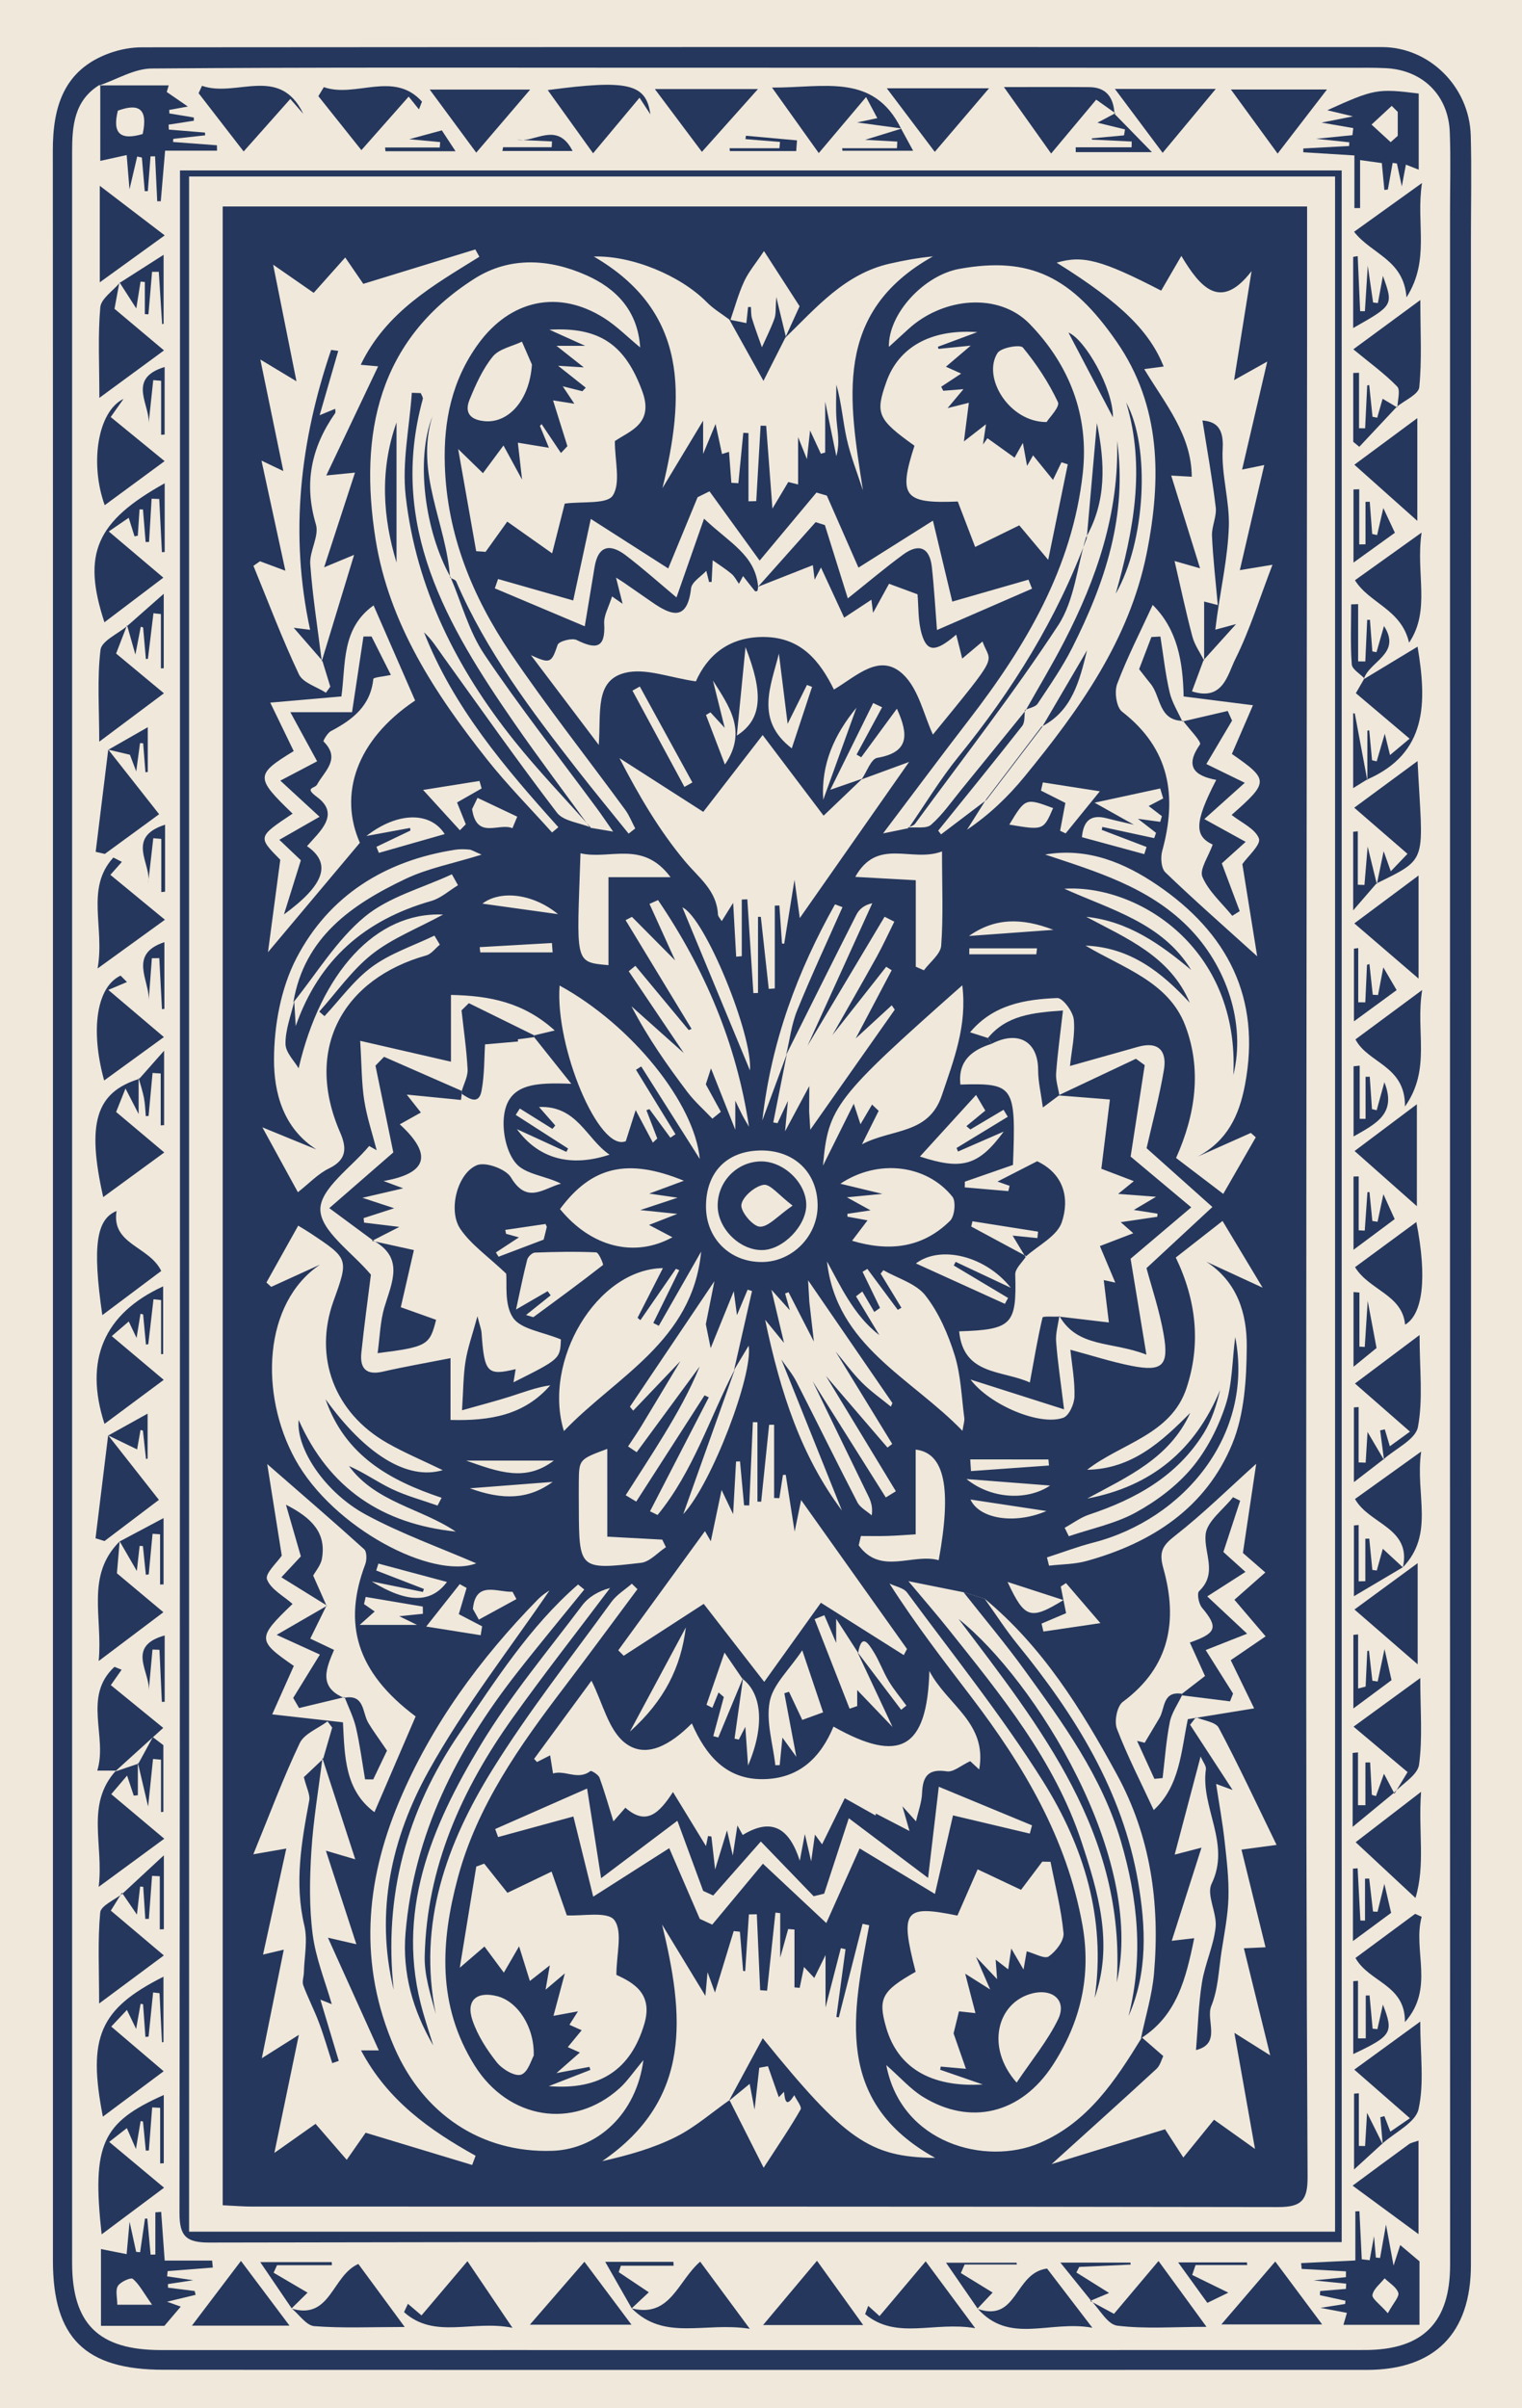 <?xml version="1.0" encoding="iso-8859-1"?>
<!-- Generator: Adobe Illustrator 16.0.0, SVG Export Plug-In . SVG Version: 6.00 Build 0)  -->
<!DOCTYPE svg PUBLIC "-//W3C//DTD SVG 1.1//EN" "http://www.w3.org/Graphics/SVG/1.1/DTD/svg11.dtd">
<svg version="1.1" id="Layer_1" xmlns="http://www.w3.org/2000/svg" xmlns:xlink="http://www.w3.org/1999/xlink" x="0px" y="0px"
	 width="384px" height="607.49px" viewBox="0 0 384 607.49" style="enable-background:new 0 0 384 607.49;" xml:space="preserve">
<rect style="fill-rule:evenodd;clip-rule:evenodd;fill:#F0E8DB;" width="384" height="607.49"/>
<g>
	<g>
		<path style="fill-rule:evenodd;clip-rule:evenodd;fill:#25375C;" d="M13.354,304.518c0.003-88.834,0.027-177.669-0.029-266.503
			c-0.007-11.121,2.782-20.438,14.339-24.613c2.563-0.926,5.419-1.464,8.141-1.465c104.291-0.077,208.579-0.088,312.869-0.056
			c11.959,0.002,22.052,10.02,22.394,22.276c0.244,8.66,0.046,17.328,0.048,25.993c0.01,87.206,0.025,174.412,0.025,261.618
			c0.002,83.201-0.003,166.402-0.029,249.602c-0.005,17.309-9.141,26.504-26.275,26.506c-69.155,0.012-138.309,0.008-207.463,0.006
			c-32.051-0.002-64.103-0.004-96.154-0.037c-19.758-0.02-27.866-8.053-27.866-27.535C13.351,481.713,13.352,393.113,13.354,304.518
			z M25.304,21.301c-6.609,3.94-7.111,10.404-7.111,17.107c0.001,177.481-0.008,354.962,0.001,532.445
			c0.001,15.467,6.707,22.016,22.413,22.021c29.983,0.01,59.967-0.006,89.952-0.004c71.275,0,142.548,0.025,213.823-0.01
			c14.619-0.01,21.481-6.969,21.479-21.463c-0.007-73.381-0.025-146.762-0.027-220.141c-0.002-99.178,0.007-198.355,0.009-297.532
			c0.002-6.789,0.192-13.586-0.061-20.367c-0.346-9.281-6.787-15.651-16.017-16.152c-3.039-0.164-6.093-0.1-9.141-0.1
			c-59.314-0.011-118.629-0.02-177.943-0.023c-41.473-0.002-82.948-0.129-124.42,0.201c-4.409,0.037-8.797,2.774-13.193,4.26
			L25.304,21.301z"/>
		<path style="fill-rule:evenodd;clip-rule:evenodd;fill:#25375C;" d="M45.408,42.995c98.329,0,195.495,0,293.099,0
			c0,174.238,0,348.027,0,522.642c-16.48,0-32.594,0.002-48.705,0c-78.98-0.002-157.959-0.068-236.938,0.111
			c-5.795,0.012-7.582-1.494-7.576-7.41c0.146-164.104,0.119-328.205,0.121-492.306C45.408,58.587,45.408,51.144,45.408,42.995z
			 M336.834,44.527c-96.577,0-192.71,0-289.126,0c0,173.302,0,345.917,0,518.477c96.749,0,192.897,0,289.126,0
			C336.834,389.873,336.834,217.457,336.834,44.527z"/>
		<path style="fill-rule:evenodd;clip-rule:evenodd;fill:#25375C;" d="M341.958,570.266c0-4.705,0-8.549,0-12.391
			c0.343-0.008,0.686-0.014,1.026-0.021c0.197,4.039,0.392,8.08,0.59,12.119c0.663,0.078,1.326,0.156,1.989,0.236
			c0.396-2.182,0.788-4.363,1.098-6.076c0.124,1.443,0.297,3.422,0.467,5.4c0.354,0.035,0.709,0.072,1.063,0.107
			c0.383-2.158,0.766-4.316,1.495-8.414c0.747,4.053,1.146,6.215,1.909,10.346c1.019-3.145,1.443-4.451,1.68-5.188
			c1.084,0.916,2.361,1.996,4.863,4.107c0,3.832,0,9.621,0,16.012c-6.283,0-12.486,0-19.196,0c0.229-0.777,0.538-1.84,0.883-3.014
			c-1.719-0.324-3.407-0.645-6.674-1.266c3.171-0.498,4.697-0.738,6.222-0.979c0.029-0.271,0.059-0.543,0.086-0.814
			c-2.149-0.467-4.3-0.936-6.45-1.402c0.018-0.348,0.038-0.695,0.059-1.045c2.169-0.18,4.336-0.357,6.505-0.537
			c0.023-0.443,0.05-0.885,0.073-1.326c-2.226-0.225-4.453-0.447-8.188-0.82c3.677-0.369,5.894-0.596,8.109-0.818
			c0.01-0.486,0.019-0.975,0.029-1.461c-3.731-0.207-7.461-0.414-11.192-0.623c-0.041-0.488-0.083-0.975-0.125-1.463
			C332.513,570.727,336.748,570.52,341.958,570.266z M350.147,583.576c1.419-2.615,2.949-4.18,2.638-5.152
			c-0.464-1.439-2.235-2.457-3.448-3.656c-1.099,1.383-2.784,2.654-3.071,4.189C346.091,579.891,348.079,581.229,350.147,583.576z"
			/>
		<path style="fill-rule:evenodd;clip-rule:evenodd;fill:#25375C;" d="M42.386,577.131c2.24,0.281,4.481,0.561,6.72,0.842
			c0.086,0.322,0.172,0.643,0.258,0.961c-2.195,0.531-4.392,1.061-7.22,1.744c1.711,0.611,2.911,1.037,3.461,1.234
			c-1.085,1.275-2.344,2.754-4.129,4.852c-4.369,0-9.924,0-16.002,0c0-6.496,0-12.703,0-19.373c1.963,0.389,4.083,0.809,6.475,1.281
			c0.183-2.012,0.366-4.031,0.744-8.17c0.84,3.848,1.249,5.723,1.658,7.596c0.333,0.031,0.667,0.061,1,0.09
			c0.409-2.828,0.819-5.66,1.228-8.488c0.196,0.004,0.392,0.008,0.588,0.01c0.277,3.033,0.554,6.063,0.831,9.094
			c0.399-0.012,0.799-0.023,1.197-0.033c0-3.549,0-7.096,0-10.643c0.489-0.041,0.979-0.08,1.467-0.119
			c0.284,3.914,0.566,7.828,0.89,12.291c4.216,0,8.09,0,11.963,0c0.061,0.588,0.121,1.172,0.181,1.758
			c-3.797,0.297-7.595,0.594-11.393,0.891c-0.049,0.443-0.099,0.887-0.148,1.33c2.063,0.307,4.129,0.611,6.587,0.975
			c-2.315,0.354-4.342,0.662-6.37,0.969C42.376,576.525,42.381,576.828,42.386,577.131z M38.371,581.441
			c-2.264-3.197-3.278-5.217-4.872-6.535c-0.494-0.408-3.118,0.744-3.755,1.799c-0.677,1.117-0.152,2.961-0.152,4.736
			C32.06,581.441,33.852,581.441,38.371,581.441z"/>
		<path style="fill-rule:evenodd;clip-rule:evenodd;fill:#25375C;" d="M25.068,21.544c5.831,0,11.664,0,17.495,0
			c-0.164,0.554-0.328,1.109-0.492,1.663c1.797,1.238,3.593,2.479,5.321,3.669c-1.366,0.25-3.037,0.556-4.709,0.86
			c0.018,0.294,0.036,0.588,0.053,0.882c2.053,0.339,4.106,0.679,6.16,1.02c0.007,0.274,0.013,0.549,0.02,0.822
			c-2.126,0.327-4.251,0.656-6.377,0.985c0.018,0.416,0.039,0.832,0.057,1.249c3.041,0.249,6.082,0.499,9.122,0.75
			c0.014,0.232,0.028,0.465,0.042,0.697c-2.679,0.294-5.358,0.588-8.038,0.883c-0.019,0.266-0.038,0.531-0.055,0.797
			c3.688,0.277,7.376,0.554,11.064,0.829c0.009,0.455,0.017,0.91,0.026,1.364c-4.188,0-8.375,0-13.099,0
			c-0.404,4.715-0.749,8.736-1.094,12.756c-0.298,0.002-0.597,0.004-0.895,0.004c-0.182-3.78-0.363-7.559-0.544-11.338
			c-0.382,0.003-0.763,0.009-1.145,0.015c-0.228,2.921-0.455,5.842-0.683,8.763c-0.259,0.008-0.519,0.017-0.777,0.022
			c-0.242-2.828-0.483-5.658-0.725-8.489c-0.394-0.088-0.789-0.176-1.182-0.262c-0.501,2.138-1.001,4.276-1.94,8.286
			c-0.34-4.135-0.525-6.378-0.712-8.653c-2.214,0.486-4.181,0.921-6.663,1.467c0-6.435,0-12.854,0.001-19.278
			C25.304,21.301,25.068,21.544,25.068,21.544z M36,33.813c1.406-6.522-1.08-7.788-6.265-5.897C28.3,33.688,30.352,35.474,36,33.813
			z"/>
		<path style="fill-rule:evenodd;clip-rule:evenodd;fill:#25375C;" d="M334.88,27.808c11.871-5.369,12.629-5.502,23.063-4.209
			c0,6.143,0,12.36,0,19.21c-1.057-0.416-2.064-0.812-3.236-1.275c-0.251,1.339-0.528,2.809-1.03,5.483
			c-0.584-2.735-0.91-4.25-1.232-5.766c-0.361-0.055-0.722-0.107-1.079-0.16c-0.405,2.24-0.808,4.479-1.211,6.721
			c-0.293,0.035-0.586,0.069-0.877,0.105c-0.204-2.138-0.405-4.274-0.644-6.773c-1.526-0.211-3.127-0.432-5.482-0.756
			c0,4.381,0,8.243,0,12.104c-0.479,0-0.96,0-1.44-0.002c0-4.304,0-8.609,0-13.277c-4.765-0.297-8.828-0.548-12.892-0.801
			c0.002-0.318,0.002-0.636,0.002-0.954c3.854-0.208,7.709-0.417,11.563-0.625c0.015-0.312,0.029-0.623,0.044-0.936
			c-2.431-0.255-4.864-0.511-8.391-0.882c3.765-0.376,6.471-0.646,9.177-0.915c0.073-0.595,0.143-1.189,0.216-1.785
			c-2.229-0.386-4.459-0.771-8.008-1.385c3.032-0.602,4.848-0.963,7.931-1.574C338.678,28.716,337.188,28.361,334.88,27.808z
			 M350.863,35.866c0.596-0.533,1.19-1.065,1.786-1.599c0-2.013,0-4.024,0-6.036c-0.508-0.506-1.015-1.012-1.522-1.518
			c-1.696,1.572-3.395,3.145-5.091,4.718C347.645,32.909,349.253,34.387,350.863,35.866z"/>
		<path style="fill-rule:evenodd;clip-rule:evenodd;fill:#25375C;" d="M40.864,515.225c-0.206-4.127-0.411-8.252-0.617-12.379
			c-0.54-0.063-1.079-0.127-1.618-0.191c-0.38,3.713-0.761,7.424-1.142,11.137c-0.266,0.029-0.53,0.059-0.796,0.088
			c-0.198-2.75-0.397-5.5-0.596-8.252c-0.207-0.037-0.415-0.07-0.622-0.105c-0.328,1.84-0.656,3.682-1.127,6.33
			c-0.881-1.814-1.488-3.064-2.326-4.789c-1.26,1.338-2.423,2.572-3.954,4.199c4.322,3.684,8.532,7.27,13.224,11.268
			c-5.336,3.986-10.229,7.639-15.336,11.453c-3.906-20.039-0.834-27.168,15.29-35.305c0,5.678,0,11.088,0,16.498
			C41.117,515.191,40.991,515.209,40.864,515.225z"/>
		<path style="fill-rule:evenodd;clip-rule:evenodd;fill:#25375C;" d="M32.482,333.383c-1.557,1.34-2.799,2.406-4.288,3.686
			c3.956,3.332,8.328,7.012,13.114,11.039c-5.319,3.955-10.077,7.492-14.942,11.107c-5.189-15.971-0.222-27.813,14.798-34.693
			c0,5.881,0,11.48,0,17.078c-0.173,0.012-0.347,0.023-0.52,0.035c0-4.553,0-9.105,0-13.658c-0.639-0.066-1.278-0.135-1.917-0.203
			c-0.438,3.783-0.877,7.566-1.316,11.35c-0.195,0.029-0.39,0.059-0.586,0.088c-0.238-2.539-0.477-5.078-0.715-7.617
			c-0.223-0.055-0.444-0.107-0.665-0.16c-0.28,1.725-0.561,3.447-0.99,6.1C33.484,335.494,32.841,334.143,32.482,333.383z"/>
		<path style="fill-rule:evenodd;clip-rule:evenodd;fill:#25375C;" d="M41.548,121.925c0,6.218,0,11.777,0,17.337
			c-0.232,0.015-0.465,0.028-0.698,0.044c-0.226-4.474-0.451-8.947-0.676-13.42c-0.641-0.024-1.283-0.048-1.925-0.072
			c-0.212,3.634-0.425,7.267-0.638,10.899c-0.289,0.014-0.577,0.027-0.867,0.04c-0.224-2.742-0.448-5.485-0.672-8.227
			c-0.291-0.004-0.582-0.007-0.873-0.013c-0.145,2.211-0.289,4.422-0.434,6.634c-0.276,0.053-0.551,0.106-0.828,0.16
			c-0.423-1.354-0.846-2.709-1.463-4.682c-1.585,1.087-3.021,2.071-5.036,3.452c4.574,3.871,8.778,7.428,13.772,11.653
			c-5.039,3.817-9.894,7.496-14.864,11.261C20.679,139.753,24.169,131.601,41.548,121.925z"/>
		<path style="fill-rule:evenodd;clip-rule:evenodd;fill:#25375C;" d="M25.642,563.682c-2.47-22.682,0.033-28.184,15.678-35.16
			c0,5.879,0,11.549,0,17.221c-0.304,0.018-0.608,0.033-0.911,0.051c0-4.678,0-9.352,0-14.029c-0.671-0.037-1.344-0.072-2.016-0.109
			c-0.279,3.623-0.56,7.246-0.839,10.869c-0.255,0.01-0.511,0.021-0.768,0.031c-0.236-2.449-0.472-4.9-0.709-7.35
			c-0.201-0.035-0.4-0.072-0.601-0.107c-0.336,2.004-0.671,4.008-1.18,7.039c-0.971-2.229-1.573-3.607-2.294-5.26
			c-1.332,1.041-2.61,2.041-4.453,3.48c4.495,3.754,8.899,7.43,13.843,11.555C36.335,555.691,31.397,559.381,25.642,563.682z"/>
		<path style="fill-rule:evenodd;clip-rule:evenodd;fill:#25375C;" d="M344.08,171.345c4.462-2.698,8.925-5.396,13.574-8.208
			c2.349,14.156,2.526,26.884-12.79,33.542l0.124,0.205c0-4.184,0-8.368,0-12.552c0.157-0.029,0.313-0.057,0.469-0.085
			c0.238,2.518,0.473,5.037,0.711,7.556c0.389,0.091,0.778,0.185,1.167,0.276c0.625-2.132,1.248-4.265,2.043-6.976
			c0.485,1.974,0.848,3.446,1.324,5.38c1.654-1.384,3.024-2.531,4.938-4.133c-4.547-3.846-8.91-7.538-13.558-11.471
			c0.685-1.186,1.42-2.459,2.154-3.732L344.08,171.345z"/>
		<path style="fill-rule:evenodd;clip-rule:evenodd;fill:#25375C;" d="M227.528,32.42c-3.076-0.416-6.15-0.832-11.29-1.528
			c3.063-0.653,4.087-0.873,5.104-1.086c-0.855-1.596-1.702-3.195-2.829-5.322c-3.867,4.576-7.655,9.063-11.938,14.132
			c-3.84-5.378-7.383-10.343-11.794-16.523c13.042,0.082,25.574-3.8,32.552,10.341L227.528,32.42z"/>
		<path style="fill-rule:evenodd;clip-rule:evenodd;fill:#25375C;" d="M348.857,540.947c-0.201-2.273-0.399-4.547-0.599-6.818
			c0.34-0.09,0.681-0.18,1.021-0.268c0.475,1.232,0.949,2.467,1.506,3.908c1.537-1.055,3.032-2.08,4.934-3.383
			c-4.639-4.053-9.104-7.955-14.034-12.262c5.45-3.967,10.539-7.674,16.643-12.119c0,8.346,1.039,15.498-0.429,22.088
			c-0.76,3.414-5.961,5.84-9.155,8.711L348.857,540.947z"/>
		<path style="fill-rule:evenodd;clip-rule:evenodd;fill:#25375C;" d="M349.188,368.32c-0.325-2.486-0.651-4.971-0.976-7.457
			c0.39-0.09,0.78-0.18,1.172-0.273c0.389,1.309,0.777,2.617,1.268,4.275c1.554-1.127,3.005-2.182,5.082-3.693
			c-4.62-4.043-9.04-7.906-13.879-12.139c5.316-3.992,10.217-7.668,16.305-12.238c0,8.711,0.908,16.166-0.414,23.203
			c-0.59,3.15-5.653,5.461-8.688,8.154L349.188,368.32z"/>
		<path style="fill-rule:evenodd;clip-rule:evenodd;fill:#25375C;" d="M347.377,223.061c0.508-2.462,1.015-4.924,1.717-8.313
			c0.729,2.044,1.188,3.332,1.805,5.058c1.355-1.416,2.556-2.671,4.21-4.4c-4.58-3.97-8.893-7.705-13.434-11.64
			c5.329-3.926,10.451-7.7,15.974-11.772c1.294,25.83,2.978,24.301-10.381,30.892L347.377,223.061z"/>
		<path style="fill-rule:evenodd;clip-rule:evenodd;fill:#25375C;" d="M34.976,271.969c0,2.315,0,4.629,0,9.076
			c-1.591-3.095-2.277-4.431-3.313-6.442c-0.856,2.148-1.539,3.858-2.363,5.925c3.96,3.331,8.015,6.742,12.146,10.215
			c-5.316,3.884-10.288,7.518-15.405,11.257c-4.225-18.763-1.833-26.417,9.081-29.828L34.976,271.969z"/>
		<path style="fill-rule:evenodd;clip-rule:evenodd;fill:#25375C;" d="M29.016,446.936c1.963-0.668,3.926-1.338,5.89-2.004
			l-0.123-0.184c0,2.715,0,5.432,0,8.146c-0.347,0.035-0.694,0.072-1.041,0.109c-0.533-1.611-1.066-3.221-1.676-5.061
			c-1.451,1.699-2.612,3.063-3.997,4.689c4.373,3.674,8.776,7.373,13.373,11.238c-5.302,3.895-10.149,7.451-16.545,12.148
			c1.316-10.83-3.369-20.744,4.348-29.326L29.016,446.936z"/>
		<path style="fill-rule:evenodd;clip-rule:evenodd;fill:#25375C;" d="M351.829,452.508c1.053-1.736,2.104-3.473,3.301-5.447
			c-4.254-3.576-8.755-7.361-13.63-11.459c5.434-3.965,10.56-7.701,16.834-12.277c0,8.174,0.606,15.119-0.306,21.857
			c-0.352,2.615-4.139,4.766-6.36,7.127L351.829,452.508z"/>
		<path style="fill-rule:evenodd;clip-rule:evenodd;fill:#25375C;" d="M164.091,28.844c-0.843-1.291-1.687-2.583-2.738-4.193
			c-3.77,4.51-7.463,8.928-11.717,14.017c-3.838-5.35-7.48-10.425-11.442-15.943C158.375,20.051,163.021,21.057,164.091,28.844z"/>
		<path style="fill-rule:evenodd;clip-rule:evenodd;fill:#25375C;" d="M354.5,334.186c-0.65-7.572-9.091-8.697-12.622-14.51
			c5.053-3.717,10.132-7.457,15.463-11.381C360.172,322.631,358.884,331.648,354.5,334.186z"/>
		<path style="fill-rule:evenodd;clip-rule:evenodd;fill:#25375C;" d="M353.95,395.416c2.231-10.008-8.55-10.869-12.082-17.252
			c5.015-3.596,10.062-7.213,16.691-11.965c-1.563,10.787,3.506,20.76-4.617,29.186L353.95,395.416z"/>
		<path style="fill-rule:evenodd;clip-rule:evenodd;fill:#25375C;" d="M358.689,483.564c-2.312,8.426,3.372,18.063-4.233,26.576
			c0.155-9.469-9.031-10.01-12.472-16.184c4.845-3.586,9.949-7.359,15.053-11.133C357.589,483.068,358.138,483.316,358.689,483.564z
			"/>
		<path style="fill-rule:evenodd;clip-rule:evenodd;fill:#25375C;" d="M355.509,162.136c-1.954-8.49-10.068-9.927-13.651-15.755
			c5.06-3.619,10.154-7.261,16.807-12.019C357.142,144.754,361.03,153.948,355.509,162.136z"/>
		<path style="fill-rule:evenodd;clip-rule:evenodd;fill:#25375C;" d="M275.043,580.477c1.926,1.045,3.853,2.086,6.013,3.256
			c3.437-4.076,7.159-8.492,11.235-13.328c3.821,5.238,7.463,10.234,12.114,16.611c-8.473,0-15.606,0.563-22.561-0.305
			c-2.429-0.303-4.416-4.135-6.605-6.354C275.237,580.357,275.043,580.477,275.043,580.477z"/>
		<path style="fill-rule:evenodd;clip-rule:evenodd;fill:#25375C;" d="M281.401,28.562c-1.49-1.057-2.981-2.116-4.826-3.426
			c-3.454,4.126-7.31,8.735-11.375,13.595c-3.909-5.501-7.496-10.548-11.911-16.764c8.167,0,14.854-0.04,21.538,0.016
			c4.391,0.037,6.13,2.709,6.36,6.74L281.401,28.562z"/>
		<path style="fill-rule:evenodd;clip-rule:evenodd;fill:#25375C;" d="M358.813,249.759c-1.73,10.579,2.358,19.871-4.341,29.4
			c0.134-10.379-9.353-10.878-12.488-16.943C346.931,258.554,351.926,254.857,358.813,249.759z"/>
		<path style="fill-rule:evenodd;clip-rule:evenodd;fill:#25375C;" d="M352.565,102.81c0.025-1.814,0.831-4.389-0.063-5.304
			c-3.233-3.309-7.038-6.062-11.06-9.381c5.375-3.954,10.518-7.737,16.911-12.439c0,8.282,0.41,15.198-0.271,22.002
			c-0.184,1.819-3.695,3.304-5.679,4.943L352.565,102.81z"/>
		<path style="fill-rule:evenodd;clip-rule:evenodd;fill:#25375C;" d="M50.965,21.65c8.65,3.053,19.589-5.389,25.557,7.073
			c-0.975-1.118-1.95-2.234-3.281-3.761c-3.584,4.036-7.348,8.271-11.771,13.25c-4.119-5.329-7.74-10.013-11.361-14.696
			C50.394,22.894,50.68,22.271,50.965,21.65z"/>
		<path style="fill-rule:evenodd;clip-rule:evenodd;fill:#25375C;" d="M219.052,581.725c0.865,0.777,1.729,1.557,2.856,2.572
			c3.754-4.455,7.484-8.877,11.64-13.809c3.937,5.314,7.594,10.248,12.494,16.863c-10.446-1.775-19.849,3.061-27.771-3.549
			C218.532,583.111,218.792,582.416,219.052,581.725z"/>
		<path style="fill-rule:evenodd;clip-rule:evenodd;fill:#25375C;" d="M159.365,582.346c9.788,2.49,11.642-6.93,17.291-11.775
			c3.834,5.189,7.557,10.225,12.516,16.939c-11.313-1.814-21.509,3.193-29.79-5.168L159.365,582.346z"/>
		<path style="fill-rule:evenodd;clip-rule:evenodd;fill:#25375C;" d="M73.523,582.396c9.94,2.99,10.179-8.281,16.886-11.244
			c3.476,4.727,7.085,9.633,11.698,15.902c-8.645,0-15.766,0.338-22.819-0.215c-1.999-0.156-3.794-2.906-5.683-4.467L73.523,582.396
			z"/>
		<path style="fill-rule:evenodd;clip-rule:evenodd;fill:#25375C;" d="M341.632,58.474c5.322-3.821,10.488-7.531,17.137-12.305
			c-1.585,10.315,2.128,19.352-3.911,28.854C354.134,65.452,346.117,64.194,341.632,58.474z"/>
		<path style="fill-rule:evenodd;clip-rule:evenodd;fill:#25375C;" d="M102.918,581.205c1.137,0.969,2.273,1.939,3.429,2.924
			c3.734-4.406,7.466-8.811,11.589-13.676c3.604,5.334,6.927,10.252,11.354,16.801c-10.122-2.039-19.641,2.979-27.352-3.951
			C102.265,582.605,102.592,581.906,102.918,581.205z"/>
		<path style="fill-rule:evenodd;clip-rule:evenodd;fill:#25375C;" d="M341.763,290.376c5.296-3.977,10.226-7.677,15.716-11.799
			c0,9.12,0,17.285,0,25.724C351.94,299.395,347.093,295.1,341.763,290.376z"/>
		<path style="fill-rule:evenodd;clip-rule:evenodd;fill:#25375C;" d="M32.055,157.734c-0.894,2.311-1.787,4.622-2.761,7.142
			c3.886,3.229,7.628,6.338,12.065,10.026c-5.171,3.868-10.043,7.514-16.322,12.212c0-8.682-0.552-16.02,0.326-23.181
			c0.276-2.251,4.396-4.032,6.758-6.027L32.055,157.734z"/>
		<path style="fill-rule:evenodd;clip-rule:evenodd;fill:#25375C;" d="M341.705,117.241c5.243-3.882,10.321-7.641,15.885-11.757
			c0,9.194,0,17.29,0,25.92C352.041,126.455,347.226,122.161,341.705,117.241z"/>
		<path style="fill-rule:evenodd;clip-rule:evenodd;fill:#25375C;" d="M342.029,464.752c4.961-3.82,9.856-7.588,16.506-12.709
			c-0.738,10.066,1.114,18.441-1.408,26.768C351.635,473.697,347.02,469.396,342.029,464.752z"/>
		<path style="fill-rule:evenodd;clip-rule:evenodd;fill:#25375C;" d="M29.246,446.693c-1.324,0-2.648,0-4.704,0
			c2.667-8.559-3.777-18.66,4.332-26.182c0.603,0.242,1.206,0.488,1.807,0.73c-0.851,1.215-1.703,2.432-2.721,3.887
			c4.434,3.615,8.894,7.254,13.222,10.783c-4.042,3.662-8.098,7.334-12.161,11.016C29.016,446.936,29.246,446.693,29.246,446.693z"
			/>
		<path style="fill-rule:evenodd;clip-rule:evenodd;fill:#25375C;" d="M357.677,394.348c0,9.082,0,17.02,0,25.531
			c-5.696-4.939-10.664-9.25-15.947-13.834C346.96,402.211,351.976,398.529,357.677,394.348z"/>
		<path style="fill-rule:evenodd;clip-rule:evenodd;fill:#25375C;" d="M133.761,22.598c-5.028,5.88-9.172,10.726-13.605,15.908
			c-3.856-5.227-7.379-10.003-11.736-15.908C117.412,22.598,125.01,22.598,133.761,22.598z"/>
		<path style="fill-rule:evenodd;clip-rule:evenodd;fill:#25375C;" d="M246.573,582.457c10.235,3.588,9.257-9.068,17.6-10.15
			c2.663,3.482,6.364,8.318,11.426,14.934c-10.834-1.959-20.814,4.281-28.938-4.82L246.573,582.457z"/>
		<path style="fill-rule:evenodd;clip-rule:evenodd;fill:#25375C;" d="M30.748,217.436c-0.871,0.983-1.744,1.965-2.902,3.27
			c4.462,3.674,8.921,7.343,13.76,11.328c-5.244,3.796-10.337,7.482-16.987,12.293c1.886-10.421-3.151-20.174,3.981-27.989
			C29.316,216.704,30.032,217.07,30.748,217.436z"/>
		<path style="fill-rule:evenodd;clip-rule:evenodd;fill:#25375C;" d="M293.337,38.555c-4.058-5.432-7.722-10.335-12.049-16.124
			c8.823,0,16.491,0,25.453,0C301.996,28.139,297.842,33.136,293.337,38.555z"/>
		<path style="fill-rule:evenodd;clip-rule:evenodd;fill:#25375C;" d="M81.705,21.982c7.978,2.823,17.67-4.287,24.762,3.666
			c-0.256,0.648-0.511,1.297-0.768,1.945c-0.742-0.922-1.484-1.843-2.594-3.221c-3.816,4.319-7.578,8.58-11.927,13.504
			c-3.756-4.713-7.306-9.167-10.855-13.619C80.784,23.499,81.245,22.741,81.705,21.982z"/>
		<path style="fill-rule:evenodd;clip-rule:evenodd;fill:#25375C;" d="M30.192,388.822c-0.193,2.254-0.387,4.508-0.693,8.09
			c2.882,2.416,6.96,5.828,11.726,9.818c-5.126,3.865-9.984,7.527-16.325,12.309c1.066-11.152-3.333-21.539,5.257-30.148
			L30.192,388.822z"/>
		<path style="fill-rule:evenodd;clip-rule:evenodd;fill:#25375C;" d="M357.903,220.871c0,9.139,0,17.06,0,26.009
			c-5.816-4.996-10.83-9.303-16.209-13.927C347.048,228.963,352.114,225.186,357.903,220.871z"/>
		<path style="fill-rule:evenodd;clip-rule:evenodd;fill:#25375C;" d="M159.325,586.479c-9.234,0-17.194,0-25.648,0
			c4.81-5.547,9.1-10.496,13.771-15.883C151.243,575.67,154.962,580.641,159.325,586.479z"/>
		<path style="fill-rule:evenodd;clip-rule:evenodd;fill:#25375C;" d="M191.234,22.467c-5.161,5.781-9.403,10.534-14.144,15.843
			c-3.917-5.229-7.58-10.116-11.873-15.843C174.508,22.467,182.467,22.467,191.234,22.467z"/>
		<path style="fill-rule:evenodd;clip-rule:evenodd;fill:#25375C;" d="M249.533,22.273c-4.907,5.751-8.929,10.463-13.688,16.039
			c-4.188-5.547-7.822-10.363-12.105-16.039C232.694,22.273,240.293,22.273,249.533,22.273z"/>
		<path style="fill-rule:evenodd;clip-rule:evenodd;fill:#25375C;" d="M30.135,71.191c-0.334,1.801-0.67,3.604-1.246,6.715
			c3.306,2.778,7.688,6.461,12.486,10.494c-5.253,3.856-10.197,7.485-16.305,11.97c0-8.579-0.392-15.754,0.234-22.84
			c0.192-2.178,3.168-4.111,4.869-6.157L30.135,71.191z"/>
		<path style="fill-rule:evenodd;clip-rule:evenodd;fill:#25375C;" d="M341.264,551.395c5.293-3.908,9.735-7.213,14.214-10.465
			c0.521-0.379,1.242-0.477,2.413-0.904c0,7.559,0,14.848,0,23.598C352.313,559.518,347.168,555.736,341.264,551.395z"/>
		<path style="fill-rule:evenodd;clip-rule:evenodd;fill:#25375C;" d="M31.168,100.632c-1.426,2.013-2.28,3.219-3.242,4.578
			c4.499,3.678,8.932,7.304,13.603,11.124c-5.194,3.821-10.124,7.447-15.109,11.115C22.645,117.06,24.581,103.811,31.168,100.632z"
			/>
		<path style="fill-rule:evenodd;clip-rule:evenodd;fill:#25375C;" d="M321.748,570.535c3.802,5.1,7.598,10.193,11.829,15.873
			c-8.937,0-16.997,0-25.438,0C312.922,580.828,317.187,575.855,321.748,570.535z"/>
		<path style="fill-rule:evenodd;clip-rule:evenodd;fill:#25375C;" d="M334.79,22.582c-4.584,5.953-8.319,10.805-12.446,16.166
			c-3.94-5.406-7.586-10.405-11.785-16.166C318.817,22.582,326.087,22.582,334.79,22.582z"/>
		<path style="fill-rule:evenodd;clip-rule:evenodd;fill:#25375C;" d="M206.126,570.346c3.814,5.307,7.428,10.334,11.651,16.207
			c-8.909,0-16.731,0-25.25,0C197.247,580.928,201.458,575.908,206.126,570.346z"/>
		<path style="fill-rule:evenodd;clip-rule:evenodd;fill:#25375C;" d="M41.347,261.63c-5.269,3.828-10.102,7.341-15.07,10.951
			c-3.575-12.986-1.816-23.682,4.147-26.454c0.536,0.54,1.072,1.08,1.608,1.618c-1.329,0.562-2.655,1.122-4.703,1.989
			C31.849,253.569,36.201,257.263,41.347,261.63z"/>
		<path style="fill-rule:evenodd;clip-rule:evenodd;fill:#25375C;" d="M27.305,362.117c4.102,5.221,8.204,10.438,12.786,16.268
			c-3.833,2.902-8.783,6.646-13.729,10.393c-0.753-0.236-1.506-0.471-2.258-0.705c1.059-8.637,2.118-17.273,3.175-25.91
			L27.305,362.117z"/>
		<path style="fill-rule:evenodd;clip-rule:evenodd;fill:#25375C;" d="M30.766,477.496c-0.828,1.334-1.655,2.666-2.805,4.518
			c4.067,3.436,8.406,7.102,13.375,11.299c-5.135,3.816-9.99,7.426-16.326,12.131c0-8.77-0.386-15.904,0.271-22.941
			c0.164-1.764,3.681-3.211,5.657-4.803L30.766,477.496z"/>
		<path style="fill-rule:evenodd;clip-rule:evenodd;fill:#25375C;" d="M25.815,331.779c-2.573-17.674-1.437-24.207,3.591-26.273
			c-1.353,8.502,8.203,8.811,11.273,15.127C36.26,323.947,31.426,327.57,25.815,331.779z"/>
		<path style="fill-rule:evenodd;clip-rule:evenodd;fill:#25375C;" d="M60.792,570.383c4.202,5.6,7.908,10.541,12.251,16.332
			c-8.641,0-15.945,0-24.623,0C52.835,580.885,56.638,575.867,60.792,570.383z"/>
		<path style="fill-rule:evenodd;clip-rule:evenodd;fill:#25375C;" d="M27.327,189.121c4.115,5.229,8.23,10.458,12.822,16.291
			c-3.862,2.823-8.784,6.418-13.706,10.015c-0.768-0.176-1.534-0.352-2.302-0.526c1.055-8.581,2.109-17.16,3.164-25.74
			L27.327,189.121z"/>
		<path style="fill-rule:evenodd;clip-rule:evenodd;fill:#25375C;" d="M25.173,71.222c0-8.702,0-15.857,0-24.348
			c5.796,4.424,10.79,8.236,16.384,12.507C35.908,63.464,30.983,67.024,25.173,71.222z"/>
		<path style="fill-rule:evenodd;clip-rule:evenodd;fill:#25375C;" d="M342.933,123.427c0,4.638,0,9.277,0,13.915
			c0.528-0.008,1.056-0.015,1.583-0.024c0-3.568,0-7.137,0-10.707c0.357-0.01,0.713-0.019,1.07-0.027
			c0.207,2.71,0.41,5.423,0.617,8.135c0.414,0.089,0.828,0.179,1.242,0.269c0.503-2.183,1.005-4.365,1.569-6.816
			c0.926,1.977,1.767,3.775,2.913,6.232c-2.909,2.096-6.362,4.584-10.44,7.524c0-6.864,0-12.659,0-18.453
			C341.97,123.458,342.453,123.443,342.933,123.427z"/>
		<path style="fill-rule:evenodd;clip-rule:evenodd;fill:#25375C;" d="M344.237,171.147c-1.114-1.18-3.098-2.295-3.189-3.552
			c-0.37-5.016-0.152-10.078-0.152-15.123c0.587-0.02,1.173-0.041,1.761-0.062c0,4.816,0,9.632,0,14.447
			c0.603,0.006,1.205,0.014,1.809,0.021c0.159-3.5,0.318-7.001,0.479-10.502c0.23-0.003,0.462-0.005,0.69-0.009
			c0.203,2.659,0.405,5.318,0.608,7.974c0.347,0.065,0.696,0.128,1.046,0.192c0.616-2.145,1.231-4.292,1.895-6.602
			c4.528,7.045-3.729,8.846-5.095,13.4C344.08,171.345,344.237,171.147,344.237,171.147z"/>
		<path style="fill-rule:evenodd;clip-rule:evenodd;fill:#25375C;" d="M344.547,425.494c0.14-2.994,0.28-5.992,0.42-8.988
			c0.141-0.023,0.281-0.049,0.421-0.076c0.286,2.529,0.571,5.059,0.857,7.586c0.449,0.064,0.897,0.131,1.345,0.195
			c0.504-2.383,1.008-4.766,1.726-8.188c0.716,3.182,1.207,5.361,1.766,7.844c-2.935,2.178-5.88,4.365-9.621,7.141
			c0-6.793,0-12.684,0-18.57c0.397-0.037,0.793-0.072,1.19-0.111c0,4.551,0,9.102,0,13.652
			C343.281,425.816,343.915,425.656,344.547,425.494z"/>
		<path style="fill-rule:evenodd;clip-rule:evenodd;fill:#25375C;" d="M344.58,514.234c0-3.598,0-7.197,0-10.799
			c0.32-0.01,0.639-0.021,0.96-0.031c0.256,2.797,0.511,5.594,0.77,8.391c0.4,0.039,0.804,0.08,1.207,0.115
			c0.465-2.063,0.927-4.127,1.392-6.191c2.733,7.072,2.304,7.838-7.481,12.477c0-6.318,0-12.352,0-18.387
			c0.399-0.025,0.797-0.055,1.194-0.082c0,4.838,0,9.674,0,14.514C343.275,514.238,343.928,514.236,344.58,514.234z"/>
		<path style="fill-rule:evenodd;clip-rule:evenodd;fill:#25375C;" d="M341.495,315.293c0-6.859,0-12.668,0-18.477
			c0.432-0.013,0.864-0.024,1.299-0.035c0,4.534,0,9.07,0,13.605c0.509,0.021,1.021,0.049,1.531,0.072
			c0.229-3.23,0.456-6.458,0.682-9.69c0.17-0.015,0.339-0.029,0.507-0.044c0.24,2.433,0.482,4.869,0.724,7.306
			c0.44,0.064,0.88,0.129,1.319,0.193c0.477-2.242,0.953-4.484,1.475-6.946c0.887,1.955,1.702,3.756,2.845,6.278
			C348.993,309.705,345.555,312.266,341.495,315.293z"/>
		<path style="fill-rule:evenodd;clip-rule:evenodd;fill:#25375C;" d="M341.347,489.689c0-6.887,0-12.576,0-18.264
			c0.394-0.031,0.787-0.061,1.182-0.09c0.23,4.389,0.463,8.777,0.694,13.17c0.39,0.004,0.78,0.014,1.172,0.021
			c0-3.529,0-7.059,0-10.588c0.352-0.006,0.704-0.014,1.056-0.02c0.32,2.773,0.641,5.549,0.96,8.324
			c0.379,0.02,0.758,0.037,1.138,0.055c0.502-2.043,1.006-4.088,1.729-7.039c0.705,3.037,1.207,5.193,1.699,7.32
			C347.985,484.789,345.21,486.838,341.347,489.689z"/>
		<path style="fill-rule:evenodd;clip-rule:evenodd;fill:#25375C;" d="M345.509,243.206c0.276,2.585,0.555,5.171,0.835,7.757
			c0.443,0.022,0.891,0.044,1.334,0.064c0.436-2.279,0.868-4.56,1.332-6.981c1.088,1.859,2.099,3.587,3.359,5.741
			c-3.179,2.325-6.511,4.762-10.77,7.878c0-6.782,0-12.563,0-18.342c0.362-0.044,0.726-0.09,1.088-0.135c0,4.557,0,9.115,0,13.672
			c0.592,0.006,1.184,0.011,1.777,0.017c0.143-3.159,0.287-6.318,0.432-9.479C345.1,243.334,345.304,243.271,345.509,243.206z"/>
		<path style="fill-rule:evenodd;clip-rule:evenodd;fill:#25375C;" d="M351.668,452.309c-3.114,2.57-6.232,5.141-10.395,8.572
			c0-7.318,0-12.984,0-18.65c0.45-0.045,0.901-0.092,1.35-0.139c0,4.441,0,8.881,0,13.322c0.625-0.002,1.248-0.004,1.872-0.004
			c0-3.59,0-7.178,0-10.768c0.398-0.004,0.794-0.01,1.189-0.014c0.145,2.729,0.289,5.455,0.433,8.186
			c0.348,0.102,0.692,0.199,1.04,0.301c0.678-1.891,1.355-3.781,2.022-5.633c0.868,1.652,1.751,3.332,2.642,5.02
			C351.829,452.508,351.668,452.309,351.668,452.309z"/>
		<path style="fill-rule:evenodd;clip-rule:evenodd;fill:#25375C;" d="M353.942,395.385c-3.891,2.303-7.781,4.605-12.347,7.309
			c0-6.205,0-12.029,0-17.854c0.396-0.035,0.793-0.072,1.188-0.111c0,4.736,0,9.473,0,14.209c0.563-0.012,1.127-0.021,1.691-0.031
			c0-3.572,0-7.145,0-10.717c0.329-0.012,0.661-0.021,0.993-0.031c0.256,2.633,0.515,5.264,0.771,7.895
			c0.374,0.051,0.75,0.102,1.123,0.154c0.559-2.012,1.118-4.025,1.522-5.479c1.579,1.459,3.317,3.066,5.06,4.68
			C353.95,395.416,353.942,395.385,353.942,395.385z"/>
		<path style="fill-rule:evenodd;clip-rule:evenodd;fill:#25375C;" d="M352.404,102.631c-3.149,3.362-6.301,6.723-9.451,10.085
			c-0.51-0.419-1.021-0.838-1.531-1.256c0-5.787,0-11.573,0-17.359c0.489-0.019,0.977-0.038,1.464-0.058c0,4.666,0,9.332,0,13.998
			c0.513,0.004,1.023,0.006,1.536,0.011c0.175-3.61,0.351-7.22,0.526-10.829c0.168-0.025,0.339-0.048,0.507-0.072
			c0.277,2.664,0.552,5.329,0.828,7.994c0.396,0.077,0.792,0.155,1.186,0.234c0.495-1.729,0.985-3.455,1.363-4.78
			c1.15,0.686,2.458,1.468,3.75,2.231C352.565,102.81,352.404,102.631,352.404,102.631z"/>
		<path style="fill-rule:evenodd;clip-rule:evenodd;fill:#25375C;" d="M344.365,78.506c0.198-3.148,0.396-6.297,0.722-11.47
			c0.634,4.384,0.987,6.829,1.342,9.276c0.402,0.051,0.806,0.102,1.21,0.15c0.416-2.244,0.832-4.49,1.27-6.853
			c2.658,7.398,2.658,7.398-7.503,13.145c0-6.158,0-12.053,0-17.948c0.381-0.064,0.762-0.13,1.141-0.194
			c0.206,4.631,0.411,9.262,0.616,13.894C343.563,78.506,343.963,78.506,344.365,78.506z"/>
		<path style="fill-rule:evenodd;clip-rule:evenodd;fill:#25375C;" d="M343.05,268.84c0,4.471,0,8.944,0,13.416
			c0.495,0,0.989,0,1.484,0c0-3.534,0-7.068,0-10.602c0.352-0.005,0.701-0.013,1.052-0.018c0.188,2.725,0.375,5.45,0.563,8.174
			c0.396,0.094,0.792,0.187,1.186,0.282c0.59-2.147,1.178-4.292,1.942-7.071c3.129,7.872-1.944,10.375-7.768,13.687
			c0-6.46,0-12.083,0-17.708C342.024,268.947,342.537,268.894,343.05,268.84z"/>
		<path style="fill-rule:evenodd;clip-rule:evenodd;fill:#25375C;" d="M30.173,71.373c3.477-2.22,6.955-4.44,11.103-7.09
			c0,6.196,0,11.811,0,17.426c-0.125,0.02-0.25,0.037-0.375,0.057c-0.278-4.396-0.558-8.791-0.835-13.187
			c-0.567-0.002-1.133-0.003-1.7-0.007c-0.304,3.574-0.609,7.148-0.913,10.722c-0.303-0.017-0.606-0.032-0.909-0.049
			c0-2.7,0-5.4,0-8.102c-0.36-0.036-0.72-0.071-1.08-0.105c-0.353,2.219-0.706,4.436-1.078,6.781
			c-1.522-2.361-2.874-4.46-4.238-6.594C30.135,71.191,30.173,71.373,30.173,71.373z"/>
		<path style="fill-rule:evenodd;clip-rule:evenodd;fill:#25375C;" d="M30.938,477.699c3.08-2.855,6.162-5.713,10.401-9.645
			c0,7.469,0,13.059,0,18.648c-0.342,0.012-0.685,0.023-1.026,0.037c0-4.467,0-8.936,0-13.402c-0.65-0.033-1.3-0.066-1.95-0.1
			c-0.268,3.621-0.535,7.24-0.803,10.859c-0.3,0.002-0.6,0.002-0.9,0.002c-0.174-2.697-0.348-5.396-0.522-8.094
			c-0.263-0.021-0.525-0.041-0.788-0.063c-0.268,2.352-0.536,4.701-0.805,7.074c-1.347-1.967-2.566-3.746-3.782-5.523
			C30.766,477.496,30.938,477.699,30.938,477.699z"/>
		<path style="fill-rule:evenodd;clip-rule:evenodd;fill:#25375C;" d="M30.157,388.891c3.508-1.867,7.018-3.73,11.107-5.908
			c0,5.766,0,11.246,0,16.729c-0.292,0.012-0.584,0.023-0.877,0.035c0-4.225,0-8.451,0-12.678c-0.633-0.045-1.265-0.084-1.897-0.127
			c-0.322,3.414-0.645,6.828-0.966,10.238c-0.24,0.037-0.481,0.074-0.722,0.109c-0.247-2.414-0.496-4.826-0.743-7.24
			c-0.279-0.018-0.555-0.035-0.833-0.053c-0.213,1.914-0.426,3.826-0.706,6.33c-1.709-2.951-3.021-5.217-4.331-7.492
			C30.192,388.822,30.157,388.891,30.157,388.891z"/>
		<path style="fill-rule:evenodd;clip-rule:evenodd;fill:#25375C;" d="M32.122,157.906c2.682-2.365,5.364-4.732,9.188-8.104
			c0,7.428,0,13.106,0,18.787c-0.238,0.007-0.474,0.017-0.712,0.026c0-4.567,0-9.132,0-13.699c-0.628-0.068-1.255-0.137-1.883-0.204
			c-0.465,3.833-0.93,7.665-1.394,11.498c-0.172,0.017-0.345,0.034-0.518,0.05c-0.231-2.661-0.462-5.321-0.695-7.98
			c-0.2-0.052-0.398-0.104-0.598-0.159c-0.369,1.918-0.739,3.836-1.352,7.02c-0.925-3.256-1.513-5.324-2.102-7.399
			C32.055,157.734,32.122,157.906,32.122,157.906z"/>
		<path style="fill-rule:evenodd;clip-rule:evenodd;fill:#25375C;" d="M342.982,326.084c0,4.547,0,9.096,0,13.645
			c0.449,0.025,0.897,0.051,1.347,0.074c0.22-3.443,0.441-6.883,0.743-11.605c0.803,4.291,1.384,7.383,2.228,11.873
			c-0.732,0.598-2.726,2.227-5.803,4.738c0-7.262,0-13.055,0-18.846C341.991,326,342.487,326.041,342.982,326.084z"/>
		<path style="fill-rule:evenodd;clip-rule:evenodd;fill:#25375C;" d="M348.744,540.805c-2.01,1.838-4.02,3.676-7.115,6.51
			c0-7.258,0-13.197,0-19.137c0.402-0.025,0.804-0.053,1.207-0.08c0,4.422,0,8.848,0,13.271c0.525,0.008,1.052,0.018,1.577,0.029
			c0.194-3.268,0.387-6.531,0.496-8.385c0.999,2.006,2.472,4.967,3.946,7.932C348.857,540.947,348.744,540.805,348.744,540.805z"/>
		<path style="fill-rule:evenodd;clip-rule:evenodd;fill:#25375C;" d="M347.268,222.885c-1.512,1.748-3.02,3.493-5.86,6.782
			c0-8.137,0-13.983,0-19.831c0.39-0.039,0.778-0.078,1.167-0.117c0,4.494,0,8.988,0,13.482c0.561,0.019,1.119,0.039,1.676,0.056
			c0.268-3.197,0.533-6.394,0.808-9.68c0.786,3.217,1.552,6.349,2.319,9.482C347.377,223.061,347.268,222.885,347.268,222.885z"/>
		<path style="fill-rule:evenodd;clip-rule:evenodd;fill:#25375C;" d="M281.188,28.723c2.757,2.822,5.515,5.643,9.437,9.659
			c-7.837,0-13.523,0-19.21,0c-0.007-0.406-0.013-0.813-0.021-1.219c4.705,0,9.409,0,14.113,0c0.01-0.486,0.017-0.972,0.026-1.458
			c-3.348-0.165-6.692-0.329-10.039-0.494c-0.004-0.104-0.006-0.208-0.01-0.313c2.704-0.248,5.406-0.498,8.108-0.747
			c0.082-0.501,0.165-1.002,0.247-1.502c-2.211-0.538-4.422-1.077-6.959-1.695c1.548-0.818,3.031-1.603,4.518-2.391
			C281.401,28.562,281.188,28.723,281.188,28.723z"/>
		<path style="fill-rule:evenodd;clip-rule:evenodd;fill:#25375C;" d="M349.059,368.152c-2.188,1.688-4.378,3.375-7.471,5.76
			c0-6.898,0-12.875,0-18.854c0.396-0.027,0.792-0.055,1.189-0.082c0,4.652,0,9.307,0,13.961c0.594,0.02,1.187,0.039,1.78,0.061
			c0.186-3.057,0.372-6.107,0.471-7.74c0.975,1.658,2.554,4.344,4.147,7.045C349.188,368.32,349.059,368.152,349.059,368.152z"/>
		<path style="fill-rule:evenodd;clip-rule:evenodd;fill:#25375C;" d="M159.381,582.342c-2.12-3.719-4.238-7.438-6.682-11.725
			c5.985,0,11.595,0,17.206,0c0.015,0.326,0.029,0.65,0.044,0.977c-4.435,0-8.871,0-13.307,0c-0.179,0.543-0.357,1.086-0.537,1.629
			c2.765,1.848,5.53,3.697,7.591,5.076c-0.943,0.881-2.637,2.463-4.331,4.047C159.365,582.346,159.381,582.342,159.381,582.342z"/>
		<path style="fill-rule:evenodd;clip-rule:evenodd;fill:#25375C;" d="M300.789,573.926c3.139,1.539,6.276,3.074,9.112,4.463
			c-0.863,0.42-2.75,1.34-5.285,2.572c-1.995-2.764-4.382-6.07-7.37-10.207c6.299,0,11.825,0,17.353,0
			c0.023,0.225,0.047,0.449,0.071,0.674c-4.344,0-8.686,0-13.029,0C301.357,572.26,301.073,573.094,300.789,573.926z"/>
		<path style="fill-rule:evenodd;clip-rule:evenodd;fill:#25375C;" d="M73.605,582.373c-2.46-3.623-4.92-7.242-7.941-11.684
			c6.568,0,12.306,0,18.042,0c0.009,0.258,0.019,0.518,0.028,0.773c-4.614,0-9.227,0-13.84,0c-0.288,0.635-0.575,1.268-0.863,1.902
			c3.012,1.768,6.023,3.535,8.568,5.029c-0.784,0.771-2.42,2.381-4.066,3.994C73.523,582.396,73.605,582.373,73.605,582.373z"/>
		<path style="fill-rule:evenodd;clip-rule:evenodd;fill:#25375C;" d="M246.661,582.42c-2.47-3.586-4.94-7.176-7.977-11.584
			c6.302,0,12.051,0,17.798,0c0.02,0.15,0.04,0.301,0.061,0.451c-4.392,0-8.783,0-13.176,0c-0.313,0.723-0.626,1.441-0.938,2.164
			c2.893,1.775,5.785,3.551,8.009,4.914c-0.764,0.811-2.301,2.441-3.853,4.082C246.573,582.457,246.661,582.42,246.661,582.42z"/>
		<path style="fill-rule:evenodd;clip-rule:evenodd;fill:#25375C;" d="M38.315,241.745c-0.266,3.554-0.53,7.106-0.795,10.66
			c0.325-4.935-5.321-11.638,3.956-14.719c0,5.942,0,11.39,0,16.836c-0.204,0.023-0.408,0.047-0.612,0.069
			c-0.226-4.291-0.451-8.582-0.676-12.874C39.563,241.726,38.94,241.735,38.315,241.745z"/>
		<path style="fill-rule:evenodd;clip-rule:evenodd;fill:#25375C;" d="M34.906,444.932c1.216-2.229,2.435-4.459,3.653-6.688
			c0.887,0.676,1.773,1.352,2.66,2.027c0,5.605,0,11.211,0,16.814c-0.198,0.025-0.396,0.049-0.594,0.072c0-4.408,0-8.814,0-13.219
			c-0.672-0.063-1.345-0.125-2.016-0.188c-0.383,3.705-0.766,7.408-1.239,12c-0.996-4.248-1.787-7.617-2.582-10.994
			C34.783,444.748,34.906,444.932,34.906,444.932z"/>
		<path style="fill-rule:evenodd;clip-rule:evenodd;fill:#25375C;" d="M41.538,92.584c0,6.115,0,11.58,0,17.044
			c-0.295,0.018-0.591,0.039-0.887,0.057c0-4.541,0-9.083,0-13.624c-0.662-0.053-1.326-0.106-1.988-0.161
			c-0.405,3.797-0.81,7.595-1.213,11.391C38.289,102.507,31.628,95.602,41.538,92.584z"/>
		<path style="fill-rule:evenodd;clip-rule:evenodd;fill:#25375C;" d="M41.546,412.588c0,6.098,0,11.418,0,16.738
			c-0.236,0.008-0.473,0.016-0.71,0.027c-0.202-4.381-0.404-8.762-0.605-13.141c-0.586-0.023-1.172-0.043-1.758-0.064
			c-0.317,3.48-0.633,6.961-0.949,10.441C37.985,421.867,31.689,415.357,41.546,412.588z"/>
		<path style="fill-rule:evenodd;clip-rule:evenodd;fill:#25375C;" d="M126.921,37.137c4.088,0,8.177,0,12.265,0
			c0.029-0.486,0.058-0.973,0.086-1.458c-2.949-0.138-5.898-0.275-8.848-0.413c4.514,0.874,10.123-4.896,14.041,2.83
			c-6.154,0-11.925,0-17.696,0C126.819,37.777,126.87,37.458,126.921,37.137z"/>
		<path style="fill-rule:evenodd;clip-rule:evenodd;fill:#25375C;" d="M97.157,37.208c4.597,0,9.196,0,13.794,0
			c0.034-0.454,0.068-0.909,0.102-1.364c-2.886-0.266-5.772-0.533-7.816-0.721c2.062-0.56,4.887-1.325,8.239-2.234
			c0.685,1.044,1.807,2.755,3.453,5.265c-6.415,0-12.046,0-17.679,0C97.218,37.839,97.187,37.525,97.157,37.208z"/>
		<path style="fill-rule:evenodd;clip-rule:evenodd;fill:#25375C;" d="M35.122,272.173c1.653-1.871,3.307-3.741,6.28-7.103
			c0,7.823,0,13.303,0,18.781c-0.286,0.018-0.572,0.039-0.857,0.059c0-4.362,0-8.726,0-13.088c-0.685-0.047-1.371-0.093-2.056-0.138
			c-0.334,3.611-0.668,7.223-1,10.836c-0.234,0.022-0.468,0.044-0.702,0.067c-0.142-1.522-0.167-3.066-0.456-4.561
			c-0.331-1.709-0.895-3.375-1.356-5.059C34.976,271.969,35.122,272.173,35.122,272.173z"/>
		<path style="fill-rule:evenodd;clip-rule:evenodd;fill:#25375C;" d="M41.651,208.053c0,6.291,0,11.598,0,16.907
			c-0.319,0.031-0.639,0.061-0.959,0.09c0-4.472,0-8.944,0-13.417c-0.673-0.055-1.345-0.11-2.018-0.165
			c-0.432,3.8-0.864,7.597-1.295,11.395C38.439,218.145,31.491,211.319,41.651,208.053z"/>
		<path style="fill-rule:evenodd;clip-rule:evenodd;fill:#25375C;" d="M275.237,580.357c-2.29-2.84-4.58-5.678-7.699-9.547
			c6.63,0,12.146,0,17.663,0c0.027,0.168,0.054,0.334,0.081,0.5c-4.331,0.197-8.662,0.391-12.992,0.586
			c-0.24,0.469-0.48,0.938-0.719,1.404c2.878,1.803,5.756,3.605,8.248,5.168c-0.885,0.369-2.817,1.184-4.766,2
			C275.043,580.477,275.237,580.357,275.237,580.357z"/>
		<path style="fill-rule:evenodd;clip-rule:evenodd;fill:#25375C;" d="M227.333,32.433c0.883,1.621,1.766,3.242,3.05,5.599
			c-6.241,0-12.04,0-17.839,0c-0.022-0.213-0.046-0.427-0.069-0.64c4.607,0,9.214,0,13.822,0c0.031-0.559,0.061-1.114,0.09-1.673
			c-2.964-0.162-5.928-0.324-8.128-0.443c2.631-0.813,5.917-1.826,9.238-2.849C227.528,32.42,227.333,32.433,227.333,32.433z"/>
		<path style="fill-rule:evenodd;clip-rule:evenodd;fill:#25375C;" d="M188.202,34.247c4.293,0.389,8.586,0.777,12.88,1.165
			c-0.066,0.899-0.132,1.801-0.198,2.701c-5.582,0-11.164,0-16.746,0c-0.021-0.239-0.041-0.479-0.061-0.719c4.19,0,8.381,0,12.572,0
			c0.046-0.528,0.094-1.057,0.141-1.587c-2.902-0.236-5.804-0.473-8.706-0.709C188.125,34.815,188.164,34.531,188.202,34.247z"/>
		<path style="fill-rule:evenodd;clip-rule:evenodd;fill:#25375C;" d="M27.279,362.162c3.117-1.73,6.234-3.463,9.962-5.531
			c0,3.904,0,7.619,0,11.332c-0.135,0.039-0.27,0.074-0.403,0.113c-0.26-2.391-0.52-4.783-0.781-7.174
			c-0.2-0.049-0.4-0.1-0.601-0.148c-0.343,1.943-0.686,3.887-0.864,4.902c-2.407-1.164-4.849-2.344-7.29-3.531
			C27.305,362.117,27.279,362.162,27.279,362.162z"/>
		<path style="fill-rule:evenodd;clip-rule:evenodd;fill:#25375C;" d="M344.864,196.679c-0.933,0.581-1.865,1.159-3.459,2.148
			c0-6.757,0-12.808,0-18.861c0.136,0.005,0.271,0.007,0.408,0.011c1.048,5.62,2.096,11.238,3.16,16.882
			C344.988,196.884,344.864,196.679,344.864,196.679z"/>
		<path style="fill-rule:evenodd;clip-rule:evenodd;fill:#25375C;" d="M27.305,189.161c3.125-1.786,6.25-3.571,9.976-5.7
			c0,3.975,0,7.634,0,11.293c-0.194,0.024-0.389,0.048-0.583,0.071c-0.193-2.435-0.386-4.869-0.58-7.304
			c-0.263-0.016-0.527-0.031-0.79-0.046c-0.269,1.992-0.536,3.986-0.959,7.137c-0.887-2.345-1.399-3.695-1.589-4.2
			c-2.165-0.51-3.81-0.896-5.455-1.287C27.327,189.121,27.305,189.161,27.305,189.161z"/>
		<path style="fill-rule:evenodd;clip-rule:evenodd;fill:#25375C;" d="M56.186,556.338c0-168.475,0-336.047,0-504.249
			c91.238,0,181.838,0,273.594,0c0,11.93,0.01,23.807,0,35.683c-0.078,97.771-0.203,195.541-0.225,293.312
			c-0.014,56.037,0.049,112.076,0.348,168.111c0.031,5.846-1.495,7.613-7.406,7.602c-86.29-0.166-172.58-0.109-258.868-0.127
			C61.33,556.67,59.031,556.471,56.186,556.338z M216.505,416.977c-1.506-2.334-3.01-4.67-5.538-8.588c0,3.418,0,4.748,0,6.078
			c-0.995-2.326-1.991-4.652-2.986-6.979c-0.821,0.33-1.641,0.662-2.462,0.992c2.944,7.529,5.888,15.059,8.832,22.588
			c0.641-0.221,1.283-0.441,1.922-0.66c0-1.348,0-2.697,0-4.045c2.779,2.904,5.558,5.809,8.914,9.316
			c-3.233-6.893-6.053-12.91-8.87-18.918c3.682,4.861,7.362,9.723,11.045,14.584c0.439-0.354,0.879-0.707,1.319-1.059
			c-1.499-2.051-3.153-4.008-4.454-6.178c-1.427-2.381-2.354-5.066-3.829-7.414C219.208,414.801,217.413,411.754,216.505,416.977z
			 M187.293,423.504c-1.406-2.061-2.812-4.121-4.498-6.592c-1.608,4.658-3.078,8.914-4.548,13.174
			c0.494,0.252,0.987,0.506,1.48,0.758c0.522-1.291,1.042-2.58,1.564-3.869c0.442,0.383,0.887,0.768,1.33,1.152
			c-0.889,3.289-1.775,6.574-2.664,9.863c0.421,0.113,0.844,0.227,1.265,0.342c2.088-5.025,4.176-10.049,6.264-15.074
			c-0.721,5.123-1.441,10.244-2.162,15.367c0.36,0.078,0.72,0.158,1.079,0.238c0.384-0.754,0.769-1.506,1.641-3.217
			c0.274,3.865,0.439,6.199,0.69,9.76C193.005,435.398,192.229,427.209,187.293,423.504z M286.079,208.063
			c-2.269-0.536-4.549-1.031-6.804-1.618c-3.959-1.029-5.912,0.455-6.308,4.759c5.494,1.494,10.614,2.884,15.734,4.276
			c0.194-0.6,0.389-1.2,0.582-1.801c-3.77-1.438-7.538-2.877-11.308-4.316c0.049-0.249,0.099-0.497,0.149-0.746
			c4.362,0.943,8.724,1.887,13.086,2.828c0.154-0.446,0.306-0.892,0.458-1.341c-1.524-1.178-3.049-2.358-4.572-3.539
			c1.874,0.254,3.75,0.509,5.626,0.764c0.143-0.475,0.283-0.951,0.427-1.425c-1.144-0.878-2.285-1.755-3.342-2.565
			c1.405-0.731,2.533-1.319,3.664-1.907c-0.249-0.838-0.498-1.676-0.746-2.514c-5.096,1.102-10.188,2.202-16.563,3.58
			C280.752,205.073,283.415,206.567,286.079,208.063z M210.832,340.969c2.2,2.627,4.239,5.418,6.65,7.836
			c2.219,2.225,4.838,4.049,7.28,6.049c0.134-0.295,0.268-0.588,0.399-0.885c-7.114-10.355-14.227-20.713-21.278-30.98
			c0.086,1.523,0.2,3.498,0.313,5.475c0.385,3.334,0.768,6.668,1.15,10c-2.134-4.154-4.267-8.309-6.401-12.467
			c-0.286,0.107-0.571,0.213-0.859,0.32c0.399,1.416,0.797,2.828,1.194,4.242c-1.119-1.246-2.237-2.494-4.653-5.184
			c1.319,5.561,2.251,9.482,3.182,13.406c-1.209-1.477-2.418-2.955-4.766-5.828c3.877,18.48,9.087,34.361,19.377,48.133
			c-5.093-12.701-10.186-25.404-15.278-38.109c1.277,1.861,2.775,3.611,3.795,5.605c5.173,10.121,10.16,20.336,15.387,30.428
			c0.702,1.357,2.387,2.207,3.616,3.289c0.372-2.758-0.568-4.281-1.349-5.881c-4.539-9.309-9.041-18.635-13.556-27.955
			c6.15,9.771,12.301,19.541,18.451,29.311c0.847-0.521,1.695-1.041,2.541-1.561c-5.884-9.699-11.767-19.396-17.651-29.098
			c5.177,6.025,10.354,12.051,15.531,18.076c0.399-0.305,0.801-0.609,1.2-0.914C220.351,356.508,215.591,348.738,210.832,340.969z
			 M204.153,280.46c0.088,1.441,0.176,2.881,0.278,4.558c7.487-10.642,14.401-20.473,21.316-30.302
			c-0.254-0.366-0.509-0.734-0.762-1.101c-3.03,2.786-6.058,5.571-9.086,8.355c3.022-5.732,6.047-11.466,9.071-17.199
			c-0.459-0.292-0.919-0.585-1.379-0.878c-4.525,5.748-9.048,11.494-13.573,17.24c3.733-6.584,7.511-13.142,11.179-19.764
			c1.596-2.884,2.964-5.894,4.435-8.848c-0.817-0.417-1.634-0.831-2.449-1.248c-6.478,10.842-12.954,21.686-19.43,32.527
			c5.443-11.978,10.885-23.956,16.328-35.934c-2.064,0.437-3.318,1.528-4.014,2.901c-5.961,11.755-11.822,23.561-17.729,35.377
			c0.901-3.762,1.348-7.708,2.79-11.251c3.568-8.777,7.591-17.371,11.431-26.037c-0.63-0.236-1.26-0.473-1.891-0.709
			c-9.326,16.661-16.022,34.243-18.336,54.523c2.317-6.277,4.252-11.52,6.187-16.761c-1.141,5.753-2.284,11.506-3.426,17.26
			c0.359,0.061,0.716,0.121,1.076,0.182c0.875-1.873,1.751-3.743,2.627-5.616c-0.194,2.049-0.389,4.098-0.729,7.682
			c2.643-4.939,4.384-8.188,6.122-11.436C204.179,276.142,204.166,278.302,204.153,280.46z M170.339,242.298
			c-3.634-3.665-7.266-7.329-10.9-10.992c-0.535,0.275-1.07,0.55-1.604,0.825c5.549,9.147,11.099,18.295,16.649,27.441
			c-0.241,0.098-0.481,0.194-0.721,0.291c-4.485-5.402-8.971-10.805-13.457-16.207c-0.558,0.458-1.117,0.916-1.676,1.373
			c4.634,6.878,9.267,13.756,13.9,20.634c-4.405-3.932-8.81-7.865-13.213-11.798c4.171,8.011,9.041,14.906,14.122,21.639
			c1.837,2.435,4.183,4.484,6.295,6.712c0.713-0.579,1.425-1.156,2.137-1.733c-1.266-2.308-2.531-4.617-3.797-6.925
			c0.344-1.057,0.687-2.116,1.308-4.027c2.076,5.238,3.866,9.757,6.132,15.479c0-3.255,0-5.292,0-7.33
			c0.602,1.244,1.174,2.502,1.813,3.728c0.506,0.971,1.092,1.899,1.643,2.849c-3.159-21.123-11.256-39.954-22.95-57.181
			c-0.718,0.321-1.436,0.641-2.154,0.96C166.024,232.791,168.181,237.544,170.339,242.298z M185.438,345.373
			c-4.292,12.037-8.585,24.076-13.059,36.623c7.211-7.699,17.678-35.25,16.51-42.51c-1.17,1.949-2.428,4.045-3.686,6.141
			c1.51-6.643,3.02-13.285,4.531-19.926c-0.369-0.115-0.739-0.23-1.108-0.346c-0.781,1.867-1.563,3.736-2.693,6.434
			c-0.352-2.654-0.552-4.166-0.801-6.047c-1.911,4.705-3.618,8.908-5.83,14.359c-0.605-2.99-0.915-4.512-1.223-6.033
			c0.725-3.631,1.451-7.262,2.169-10.857c-7.298,10.844-14.31,21.26-21.319,31.676c0.275,0.334,0.549,0.664,0.824,0.996
			c3.965-4.16,7.93-8.318,11.896-12.479c-3.261,5.434-6.506,10.875-9.792,16.293c-1.076,1.771-2.263,3.473-3.398,5.209
			c0.726,0.482,1.451,0.969,2.176,1.453c5.296-7.207,10.592-14.412,15.889-21.617c-2.466,6.072-5.63,11.688-8.973,17.191
			c-3.132,5.154-6.454,10.193-9.692,15.283c0.887,0.533,1.773,1.068,2.66,1.605c5.746-8.936,11.492-17.871,17.238-26.807
			c0.357,0.17,0.716,0.34,1.074,0.508c-4.944,9.582-9.888,19.164-14.833,28.748c0.636,0.309,1.271,0.615,1.907,0.926
			C174.864,371.297,179.03,357.721,185.438,345.373z M267.272,331.965c-0.297,2.17-0.97,4.365-0.813,6.504
			c0.368,4.984,1.134,9.941,2.002,17.08c-9.052-2.885-16.169-5.152-23.597-7.52c4.798,6.381,17.477,11.791,23.417,9.633
			c1.447-0.525,2.761-3.486,2.811-5.363c0.106-4.01-0.656-8.037-1.033-11.785c5.591,1.496,10.449,3.086,15.429,4.061
			c7.78,1.525,9.487-0.025,8.103-7.947c-1.064-6.092-3.083-12.018-4.329-16.703c5.649-5.24,10.646-9.877,16.625-15.426
			c-6.193-5.533-11.438-10.22-16.604-14.836c1.408-6.221,3.226-12.948,4.378-19.786c0.786-4.672-1.318-7.257-6.516-5.792
			c-5.564,1.571-11.13,3.132-17.189,4.838c0.397-3.921,1.343-7.883,0.962-11.709c-0.203-2.022-2.788-5.489-4.183-5.432
			c-8.119,0.328-16.143,1.654-21.986,8.648c1.722,0.549,3.11,0.993,4.499,1.436c0.314,0.486,0.63,0.971,0.945,1.458
			c-5.011,1.595-8.512,4.305-7.893,10.289c13.613-0.39,14.038,0.264,13.272,20.279c-3.955,1.375-8.048,2.797-12.14,4.221
			c-0.008,0.479-0.013,0.961-0.021,1.44c3.662,0.314,7.324,0.629,10.986,0.944c0.109-0.445,0.22-0.889,0.331-1.334
			c-0.919-0.324-1.839-0.648-3.059-1.078c3.497-1.791,6.8-3.483,10.006-5.125c6.858,3.25,8.18,9.502,6.225,15.362
			c-1.182,3.545-5.996,5.879-9.186,8.76c-1.048-1.738-2.094-3.475-3.233-5.365c2.227,0.223,4.241,0.424,6.258,0.625
			c0.054-0.543,0.108-1.082,0.163-1.623c-5.518-0.873-11.035-1.744-16.553-2.615c-0.103,0.441-0.205,0.883-0.31,1.324
			c4.625,2.494,9.253,4.988,13.879,7.48c-0.97,1.543-2.816,3.107-2.774,4.619c0.363,12.615-0.787,13.924-14.158,14.344
			c1.113,11.164,10.861,9.736,17.845,12.9c1.071-5.82,1.958-11.145,3.2-16.385c0.092-0.387,2.726-0.168,4.177-0.23L267.272,331.965z
			 M74.23,252.63c0.127,2.073,0.256,4.147,0.383,6.221c5.908-16.894,17.562-26.797,34.191-31.556
			c2.429-0.695,4.507-2.613,6.748-3.965c-0.514-0.921-1.028-1.845-1.542-2.767c-7.432,3.469-15.916,5.672-22.022,10.74
			c-7.083,5.881-12.079,14.276-17.979,21.58c2.742-16.451,14.746-24.704,28.302-31.155c5.645-2.687,11.999-3.881,19.199-6.118
			c-1.959-0.828-2.519-1.229-3.109-1.278c-1.161-0.099-2.359-0.144-3.505,0.032c-17.725,2.727-31.882,11.557-40.1,27.352
			c-3.912,7.517-5.636,16.933-5.664,25.496c-0.026,8.392,2.253,17.35,10.703,22.776c-3.899-1.596-7.797-3.194-13.64-5.588
			c3.571,6.525,6.089,11.126,8.961,16.374c2.81-2.203,5.078-4.66,7.879-6.018c4.551-2.208,4.439-5.247,2.77-9.088
			c-9.24-21.25,0.934-38.788,21.727-44.63c1.298-0.365,2.299-1.784,3.438-2.715c-0.455-0.762-0.908-1.525-1.362-2.288
			c-5.28,2.549-11.048,4.43-15.704,7.833c-4.598,3.361-8.07,8.263-12.037,12.488c-0.44-0.383-0.879-0.764-1.319-1.147
			c4.389-4.891,8.237-10.468,13.319-14.482c5.068-4.006,11.374-6.447,17.92-10c-16.984-0.755-30.834,14.641-36.447,38.786
			c-1.028-1.788-3.284-3.961-3.31-6.163C71.985,259.794,73.409,256.22,74.23,252.63z M217.394,196.617
			c1.299-1.886,2.361-5.16,3.935-5.429c8.101-1.381,7.938-5.857,4.954-12.4c-3.131,4.265-6.064,8.26-8.997,12.254
			c-0.39-0.227-0.782-0.454-1.172-0.682c2.147-3.977,4.294-7.955,6.441-11.933c-0.751-0.354-1.504-0.709-2.255-1.063
			c-3.396,6.874-6.792,13.747-10.814,21.886c4.082-1.418,6.073-2.109,8.063-2.799c-3.309,3.162-6.615,6.326-9.755,9.327
			c-5.042-6.667-9.744-12.888-15.377-20.341c-5.724,7.404-10.457,13.525-14.981,19.379c-6.916-4.435-14.034-9.001-21.151-13.564
			c4.925,9.546,10.106,18.34,16.567,26.063c3.509,4.197,7.985,7.333,8.283,13.387c0.025,0.533,0.583,1.041,0.961,1.676
			c0.809-1.296,1.459-2.338,2.878-4.612c0.305,5.432,0.532,9.509,0.761,13.586c0.471-0.042,0.941-0.083,1.412-0.125
			c0-4.762,0-9.524,0-14.289c0.467-0.018,0.935-0.039,1.401-0.059c0.509,7.889,1.019,15.776,1.528,23.663
			c0.391-0.011,0.781-0.023,1.171-0.034c0-6.402,0-12.803,0-19.203c0.236-0.002,0.473-0.002,0.709-0.004
			c0.665,6.058,1.331,12.117,1.997,18.175c0.509-0.035,1.019-0.072,1.528-0.108c0-6.966,0-13.932,0-20.896
			c0.385-0.011,0.77-0.022,1.154-0.031c0.22,3.193,0.439,6.386,0.659,9.579c0.185,0.026,0.37,0.052,0.554,0.079
			c0.826-5.125,1.652-10.249,2.603-16.143c0.553,4.007,0.991,7.17,1.333,9.66c9.09-12.982,18.059-25.794,27.576-39.39
			C224.905,193.867,221.139,195.254,217.394,196.617z M81.179,166.811c2.663-8.753,5.325-17.507,8.159-26.828
			c-2.42,1.005-4.215,1.75-7.562,3.141c2.836-8.698,5.236-16.061,7.789-23.89c-1.932,0.19-3.41,0.337-7.245,0.717
			c4.795-10.091,8.97-18.877,13.084-27.529c-1.078-0.098-2.506-0.225-4.396-0.396c6.494-13.469,18.458-20.105,29.937-27.25
			c-0.341-0.617-0.681-1.232-1.022-1.849c-9.184,2.821-18.366,5.644-28.261,8.684c-0.89-1.298-2.522-3.681-4.56-6.653
			c-2.861,3.207-5.292,5.938-7.955,8.922c-3.045-2.114-6.119-4.248-10.234-7.105c2.062,10.309,3.829,19.143,5.884,29.416
			c-3.934-2.371-6.136-3.698-9.112-5.492c2.027,9.83,3.843,18.644,5.8,28.138c-2.147-1.025-3.606-1.723-5.511-2.633
			c2.078,9.575,3.975,18.318,6.027,27.777c-2.871-1.068-4.64-1.727-6.408-2.386c-0.55,0.386-1.099,0.771-1.649,1.157
			c3.757,9.153,7.245,18.435,11.471,27.367c1.014,2.143,4.48,3.126,6.817,4.643c0.368-0.51,0.736-1.02,1.104-1.529
			c-0.67-2.186-1.342-4.368-2.013-6.551L81.179,166.811z M81.347,443.57l0.179,0.156c0.762-2.629,1.525-5.26,2.288-7.889
			c-0.39-0.523-0.781-1.047-1.171-1.572c-2.405,1.801-5.876,3.094-7.021,5.496c-4.129,8.664-7.475,17.703-11.707,28.039
			c3.968-0.691,5.573-0.971,8.317-1.449c-2.07,9.441-3.943,17.979-5.868,26.748c1.834-0.434,3.343-0.791,5.235-1.238
			c-1.888,9.332-3.642,18.006-5.541,27.389c3.13-1.977,5.354-3.383,9.344-5.9c-2.25,10.846-4.097,19.752-6.178,29.789
			c4.144-2.926,7.369-5.203,10.391-7.336c2.842,3.279,5.261,6.072,7.863,9.076c2.053-2.939,3.758-5.381,4.774-6.834
			c9.379,2.838,18.125,5.484,26.873,8.131c0.29-0.773,0.579-1.549,0.87-2.324c-11.6-6.463-22.213-13.949-28.899-26.578
			c2.113,0,3.396,0,4.484,0c-4.13-9.145-8.193-18.145-12.841-28.434c3.866,0.891,5.287,1.219,7.174,1.652
			c-2.651-8.139-5.045-15.488-7.689-23.604c3.186,0.939,5.062,1.492,7.412,2.182C86.732,460.139,84.039,451.855,81.347,443.57z
			 M303.801,166.661l-0.145-0.125c-0.941,2.541-1.885,5.082-2.922,7.877c7.831,2.535,8.981-4.208,10.901-8.059
			c3.653-7.318,6.097-15.238,9.411-23.874c-3.578,0.59-5.262,0.867-8.238,1.357c2.178-9.383,4.151-17.87,6.159-26.516
			c-1.847,0.377-3.248,0.665-5.584,1.142c2.16-9.274,4.102-17.617,6.344-27.244c-3.363,1.881-5.227,2.923-8.364,4.676
			c1.606-10.02,3.008-18.762,4.407-27.502c-7.886,10.278-13.026,3.98-17.718-3.829c-2.146,3.691-3.622,6.234-5.088,8.759
			c-15.011-7.748-19.765-9.008-26.365-7.053c16.757,10.44,23.535,17.606,26.997,26.194c-1.485,0.198-2.901,0.387-4.905,0.654
			c5.342,8.855,11.924,16.597,11.991,27.155c-2.31-0.133-3.918-0.225-5.183-0.297c2.47,7.938,4.782,15.375,7.275,23.396
			c-3.129-0.895-5.134-1.466-6.431-1.835c1.517,6.539,2.842,12.843,4.494,19.06C301.404,162.73,302.79,164.646,303.801,166.661z
			 M184.05,529.814c2.639,5.227,5.278,10.453,8.616,17.066c3.779-5.846,6.744-10.164,9.321-14.701
			c0.389-0.684-1.022-2.389-1.601-3.621c-2.035,3.314-2.341,1.33-2.583-0.846c-0.553,0.576-1.104,1.152-1.31,1.367
			c-0.872-2.486-1.808-5.156-2.743-7.82c-0.729,0.129-1.457,0.262-2.187,0.393c-0.399,3.547-0.797,7.094-1.188,10.564
			c-0.362-1.91-0.753-3.969-1.234-6.5c-2.113,1.734-3.68,3.021-5.246,4.309c2.82-5.221,5.64-10.443,8.547-15.828
			c20.774,25.65,26.956,30.01,43.501,30.193c-25.763-14.27-20.749-36.605-16.642-58.697c-0.559-0.119-1.115-0.238-1.672-0.355
			c-2,7.867-4.003,15.734-6.003,23.604c-0.203-0.041-0.407-0.078-0.61-0.119c0.768-5.688,1.537-11.379,2.307-17.068
			c-0.394-0.092-0.788-0.182-1.18-0.275c-1.224,4.74-2.445,9.479-3.861,14.963c0-4.35,0-7.988,0-13.227
			c-1.385,2.82-2.063,4.201-2.838,5.777c-1.128-1.203-1.715-1.83-2.596-2.77c-0.469,2.268-0.781,3.77-1.092,5.271
			c-0.436-0.039-0.872-0.076-1.31-0.115c0-4.867,0-9.732,0-14.598c-0.529-0.043-1.059-0.086-1.588-0.125
			c-0.498,1.791-0.998,3.582-2.009,7.217c0-4.979,0-8.105,0-11.232c-0.403-0.045-0.804-0.086-1.208-0.131
			c-0.702,6.566-1.403,13.129-2.105,19.695c-0.583-0.041-1.166-0.078-1.749-0.119c-0.282-6.385-0.563-12.768-0.844-19.154
			c-0.666,0.012-1.332,0.025-1.997,0.039c-0.312,4.766-0.622,9.535-0.933,14.299c-0.176-0.012-0.35-0.025-0.525-0.039
			c-0.268-3.301-0.538-6.6-0.807-9.898c-0.522-0.055-1.044-0.109-1.566-0.166c-1.627,5.33-3.253,10.658-4.735,15.512
			c-0.239-0.658-0.719-1.979-1.868-5.137c-0.359,3.945-0.539,5.914-0.544,5.971c-3.137-5.164-7.032-11.572-10.926-17.982
			c5.482,22.623,7.853,43.945-15.108,59.686c6.62-1.494,12.879-3.254,18.585-6.117C175.359,536.672,179.559,532.969,184.05,529.814z
			 M184.26,80.798c-1.998-1.514-4.212-2.811-5.953-4.576c-6.635-6.729-18.901-11.802-28.487-11.503
			c24.141,14.059,22.884,35.4,17.318,58.428c3.568-5.922,7.138-11.842,10.26-17.021c0,1.68,0,4.721,0,8.401
			c1.162-2.799,2.016-4.859,3.137-7.559c0.693,3.221,1.163,5.397,1.632,7.573c0.588-0.186,1.176-0.37,1.764-0.554
			c0.197,2.605,0.394,5.209,0.591,7.814c0.59,0.035,1.178,0.069,1.768,0.104c0.414-4.237,0.828-8.474,1.242-12.711
			c0.436,0.022,0.872,0.044,1.309,0.066c0,5.737,0,11.475,0,17.213c0.652-0.016,1.305-0.03,1.958-0.045
			c0.368-6.346,0.736-12.69,1.104-19.036c0.467,0.011,0.935,0.021,1.402,0.031c0.487,6.444,0.975,12.889,1.579,20.889
			c2.021-3.387,3.01-5.049,4.001-6.709c0.824,0.206,1.65,0.412,2.475,0.617c0-3.518,0-7.036,0-11.935
			c0.94,2.339,1.305,3.25,2.228,5.551c0.369-3.353,0.559-5.093,0.793-7.238c1.086,2.345,1.903,4.109,2.722,5.875
			c0.363-0.104,0.726-0.208,1.088-0.311c0-3.67,0-7.339,0-12.814c1.185,5.781,1.999,9.754,2.812,13.728
			c0.945-3.251,0.291-6.188,0.055-9.156c-0.234-2.946-0.051-5.925-0.051-8.891c1.312,4.577,1.63,9.244,2.642,13.755
			c0.986,4.391,2.682,8.62,4.067,12.921c-3.47-22.655-7.676-44.832,17.662-59.02c-3.853,0.365-7.375,1.03-10.869,1.82
			c-11.391,2.574-18.567,11.116-26.404,18.719c1.105-2.422,2.209-4.844,3.633-7.964c-2.506-3.881-5.589-8.657-8.985-13.921
			c-2.065,3.099-3.876,5.222-5.006,7.661C186.298,74.133,185.396,77.521,184.26,80.798z M191.263,148.022
			c4.84-5.432,9.68-10.863,14.52-16.293c0.779,0.246,1.555,0.493,2.334,0.738c1.933,6.181,3.867,12.364,5.783,18.493
			c4.965-3.954,9.365-7.685,14.007-11.085c3.875-2.839,6.643-1.817,7.192,3.136c0.586,5.271,0.876,10.573,1.299,15.932
			c8.167-3.551,16.077-6.991,23.987-10.431c-0.301-0.758-0.601-1.512-0.903-2.27c-6.461,1.858-12.922,3.715-19.225,5.526
			c-1.595-6.68-3.073-12.871-4.878-20.42c-7.031,4.435-12.833,8.095-18.79,11.852c-2.532-5.768-5.254-11.968-7.976-18.169
			c-0.874-0.256-1.746-0.514-2.62-0.77c-4.412,5.283-8.823,10.567-14.333,17.167c-4.796-6.623-8.725-12.048-12.655-17.477
			c-1,0.495-2.001,0.991-3.001,1.488c-2.516,6.098-5.032,12.196-7.413,17.967c-6.141-3.929-12.094-7.738-19.533-12.497
			c-1.75,8.108-3.13,14.511-4.438,20.571c-6.481-1.848-12.717-3.627-18.955-5.404c-0.273,0.782-0.546,1.567-0.82,2.35
			c7.38,3.116,14.76,6.23,22.693,9.579c0.828-4.999,1.647-10,2.486-15c0.929-5.533,4.027-5.828,7.868-2.902
			c4.404,3.356,8.541,7.064,12.789,10.614c2.164-6.183,4.3-12.289,6.952-19.867c6.373,6.075,12.957,9.15,13.639,17.165
			c-0.053,0.353-0.06,0.722-0.185,1.046c-0.035,0.094-0.537,0.158-0.615,0.061c-1.019-1.246-2.003-2.523-2.996-3.793
			c-0.346,0.649-0.692,1.302-1.04,1.952c-0.615-0.849-1.095-1.858-1.874-2.513c-1.452-1.223-3.078-2.24-4.749-3.427
			c-0.082,1.671-0.174,3.57-0.268,5.471c-0.215,0.004-0.431,0.008-0.645,0.012c-0.32-1.282-0.64-2.566-0.702-2.81
			c-1.29,1.413-3.656,2.786-3.841,4.409c-0.951,8.298-4.914,6.92-9.809,3.518c-2.408-1.672-4.816-3.345-7.229-5.01
			c-0.477-0.33-0.978-0.628-1.897-1.216c0.61,2.42,1.078,4.28,1.665,6.615c-1.569-1.095-2.486-1.735-2.669-1.862
			c-0.839,2.723-2.104,4.81-1.984,6.815c0.373,6.271-2.022,6.626-6.926,4.187c-1.19-0.591-4.509,0.302-4.816,1.204
			c-1.559,4.584-1.836,4.852-6.733,2.621c5.387,7.126,10.773,14.252,17.112,22.639c0.598-8.234-1.056-16.215,6.564-18.171
			c5.171-1.329,11.334,1.203,17.937,2.134c2.748-6.223,8.051-11.334,17.328-11.196c9.193,0.138,13.912,5.985,17.502,13.264
			c5.836-3.498,11.558-9.313,17.381-3.902c3.998,3.712,5.287,10.34,7.592,15.254c17.373-21.256,14.589-17.648,12.512-23.475
			c-1.564,1.315-3.129,2.633-5.122,4.309c-0.282-1.15-0.48-1.968-0.686-2.786c-0.256-1.022-0.517-2.044-0.826-3.26
			c-5.116,4.395-7.3,4.464-8.661-0.009c-1.024-3.373-0.813-7.121-1.101-10.167c-2.602-0.96-4.875-1.799-7.187-2.655
			c-1.255,2.285-2.45,4.456-4.03,7.331c-0.214-1.699-0.315-2.5-0.418-3.306c-2.259,1.487-4.565,3.004-6.874,4.525
			c-2.094-4.529-3.98-8.614-5.849-12.656c-0.348,0.67-0.74,1.424-1.598,3.078c-0.298-2.435-0.495-4.026-0.449-3.666
			C200.577,144.358,195.917,146.192,191.263,148.022z M248.907,201.795l-0.121-0.11c-1.6,2.543-3.198,5.088-4.8,7.633
			c5.618-3.793,10.384-8.36,14.531-13.432c13.785-16.854,26.422-34.39,30.812-56.404c3.721-18.666,3.65-37.038-7.608-53.283
			c-11.317-16.337-21.764-21.604-39.676-18.37c-8.889,1.605-17.931,11.25-17.781,19.689c1.834-1.679,3.349-3.059,4.858-4.444
			c8.854-8.138,22.906-9.345,30.654-1.363c9.993,10.295,15.027,23.055,13.411,37.683c-2.635,23.827-14.348,43.549-28.616,62.075
			c-7.066,9.172-13.976,18.466-21.773,28.785c3.026-0.619,4.732-0.969,6.438-1.32l-0.158-0.153c1.988-0.188,4.617,0.356,5.833-0.711
			c2.893-2.536,5.144-5.813,7.604-8.828c5.428-6.648,10.824-13.322,16.234-19.984l-0.136-0.143c-0.214,1.362,0.029,3.083-0.713,4.03
			c-6.968,8.881-14.105,17.63-21.193,26.418c0.24,0.311,0.48,0.624,0.718,0.937C241.253,207.598,245.082,204.697,248.907,201.795z
			 M243.11,401.693c-4.071-0.816-8.143-1.633-13.922-2.793c4.206,5.025,7.216,8.477,10.066,12.059
			c13.234,16.613,26.798,33.08,33.602,53.66c4.225,12.773,8.104,25.74,3.336,39.389c2.909-19.971-2.751-38.246-13.06-54.658
			c-10.378-16.516-22.668-31.838-34.268-47.574c-0.885-1.201-2.937-1.539-4.448-2.277c6.606,10.354,13.707,19.514,20.729,28.736
			c13.126,17.24,24.009,35.51,27.937,57.32c2.34,12.982-0.531,24.758-7.458,35.414c-8.073,12.42-20.9,15.324-32.742,8.035
			c-3.173-1.951-5.727-4.904-9.277-8.027c3.781,19.877,25.13,25.43,38.628,19.688c12.274-5.221,19.223-15.838,25.865-26.662
			c1.698,1.48,3.398,2.961,5.4,4.709c-0.439,0.85-0.791,2.373-1.74,3.246c-8.445,7.787-16.995,15.459-26.447,24.01
			c9.985-3.068,19.309-5.932,28.635-8.797c1.377,2.133,2.845,4.404,4.607,7.129c2.826-3.484,5.146-6.34,7.741-9.541
			c3.641,2.596,6.987,4.98,10.34,7.369c-1.673-9.42-3.309-18.639-5.199-29.283c3.568,2.244,5.569,3.504,9.035,5.684
			c-2.435-9.908-4.474-18.213-6.637-27.018c2.035-0.092,3.682-0.17,5.461-0.254c-2.081-8.449-4.062-16.486-6.069-24.635
			c3.012-0.402,4.949-0.662,8.855-1.186c-5.124-10.529-9.612-20.168-14.592-29.549c-0.789-1.484-3.784-1.801-5.759-2.658
			c-0.487,0.633-0.975,1.268-1.462,1.898c3.468,5.322,6.934,10.645,10.717,16.449c-1.649-0.607-2.7-0.99-4.157-1.525
			c0.778,5.143,1.621,9.736,2.136,14.365c0.528,4.742,1.105,9.531,0.975,14.283c-0.124,4.572-1.057,9.131-1.757,13.678
			c-0.707,4.607-0.846,9.488-2.571,13.697c-1.464,3.572,2.663,9.518-3.856,11.113c0.485-5.904,0.621-11.547,1.508-17.068
			c0.755-4.699,2.924-9.201,3.438-13.9c0.396-3.611-2.382-8.162-1.019-10.967c4.932-10.156-2.819-19.227-1.433-28.893
			c0.119-0.838-0.718-1.811-1.332-3.238c-2.282,8.637-4.382,16.576-6.544,24.764c1.686-0.439,3.567-0.93,6.764-1.76
			c-2.696,8.443-5.065,15.865-7.504,23.504c1.48-0.172,3.131-0.363,5.667-0.658c-2.107,10.309-4.386,19.512-13.436,25.256
			c1.134-5.469,2.823-10.889,3.299-16.41c1.508-17.531-0.802-34.426-9.377-50.166c-8.951-16.432-18.723-32.199-33.363-44.326
			C246.65,402.783,244.881,402.236,243.11,401.693z M148.885,208.819c1.66,0.279,3.318,0.557,5.811,0.975
			c-1.712-2.448-2.873-4.186-4.112-5.867c-9.511-12.901-19.441-25.52-28.372-38.812c-3.898-5.802-5.759-12.973-8.546-19.522
			l-0.131,0.116c0.539,0.328,1.369,0.529,1.572,1.002c7.54,17.536,18.936,32.588,30.554,47.491
			c4.234,5.432,8.622,10.742,12.939,16.11c0.555-0.436,1.111-0.873,1.667-1.308c-0.833-1.576-1.486-3.283-2.526-4.706
			c-9.636-13.166-19.768-25.994-28.902-39.496c-9.651-14.267-16.083-29.962-16.614-47.554c-0.333-11.025,1.775-21.315,8.442-30.492
			c8.08-11.119,20.267-13.827,31.839-6.462c3.083,1.964,5.714,4.637,9.011,7.362c-0.622-9.433-6.221-14.953-13.581-18.221
			c-9.293-4.127-19.301-4.815-28.257,0.887c-24.254,15.439-29.152,39.082-24.926,65.704c3.386,21.337,15.001,38.977,28.128,55.562
			c5.095,6.438,10.913,12.305,16.4,18.432c0.533-0.445,1.064-0.891,1.596-1.336c-13.454-14.953-26.454-30.207-33.896-49.154
			c1.924,1.743,3.244,3.893,4.714,5.936c9.53,13.245,18.915,26.601,28.82,39.56c1.634,2.141,5.591,2.506,8.475,3.692
			L148.885,208.819z M134.765,261.654l0.022-0.454c1.42-0.337,2.84-0.674,5.174-1.231c-7.896-7.128-16.424-8.777-26.184-8.969
			c0,6.099,0,11.596,0,16.843c-7.426-1.708-14.485-3.331-22.903-5.265c0.393,6.331,0.349,10.737,1.023,15.029
			c0.667,4.25,2.06,8.385,3.134,12.572c-0.632-0.356-1.264-0.71-1.896-1.066c-4.43,5.357-12.39,10.767-12.308,16.054
			c0.084,5.438,8.016,10.752,12.751,16.404c-0.728,5.846-1.688,12.76-2.411,19.697c-0.396,3.807,1.093,5.76,5.37,4.779
			c5.412-1.242,10.891-2.186,17.127-3.41c0,5.082,0,10.102,0,15.586c10.068,0.264,18.607-1.215,25.167-8.742
			c-3.521,0.498-6.795,1.777-10.139,2.84c-3.648,1.158-7.361,2.111-12.123,3.463c0.331-5.047,0.307-8.766,0.889-12.387
			c0.544-3.387,1.731-6.67,2.998-11.334c0.582,2.314,0.975,3.268,1.044,4.246c0.698,10.014,1.423,10.813,8.596,9.102
			c-0.181,1.109-0.357,2.184-0.543,3.318c11.762-5.895,11.762-5.895,11.959-10.818c-4.655-1.941-10.086-2.545-12.079-5.48
			c-2.265-3.334-1.457-8.762-1.733-11.127c-4.677-4.443-8.896-7.336-11.566-11.279c-3.163-4.668-0.741-14.081,4.216-16.083
			c2.189-0.885,7.306,0.982,8.562,3.102c4.086,6.896,8.302,2.686,12.626,1.567c-3.817-1.963-8.915-2.32-11.297-5.049
			c-2.477-2.837-3.559-8.114-3.076-12.059c1.006-8.213,7.973-8.42,16.966-8.087C140.221,268.501,137.492,265.078,134.765,261.654z
			 M99.329,501.975c-4.76-19.592-0.561-38.307,8.81-55.188c9.085-16.365,20.802-31.273,30.489-45.533
			c-0.02,0.016-1.645,0.945-2.905,2.234c-14.671,14.982-26.957,31.779-35.063,51.105c-8.508,20.283-10.256,41.061-1.125,62.02
			c7.285,16.725,21.883,26.598,39.834,25.992c11.44-0.389,21.183-9.389,22.961-22.883c-2.629,3.141-4.076,5.342-5.967,7.055
			c-11.82,10.703-28.158,7.813-36.613-5.688c-9.55-15.248-8.551-31.305-4.232-47.4c4.851-18.082,15.542-33.197,26.739-47.904
			c6.267-8.23,12.384-16.576,18.567-24.869c-0.469-0.461-0.939-0.918-1.408-1.377c-1.742,1.521-3.844,2.785-5.168,4.609
			c-10.119,13.949-20.828,27.543-29.914,42.143c-11.657,18.732-19.011,38.961-14.373,61.816c-1.326-4.828-2.921-9.744-2.809-14.621
			c0.517-22.49,9.366-42.109,22.187-60.082c7.932-11.115,16.372-21.869,24.585-32.783c-2.902,0.764-5.432,2.244-7.058,4.404
			c-8.707,11.568-18.09,22.764-25.545,35.109c-12.465,20.646-21.814,42.461-14.577,67.58c0.803,2.789,1.71,5.551,2.569,8.326
			c-5.13-8.834-7.859-18.252-6.99-28.457c2.113-24.826,12.844-46,27.899-65.285c5.613-7.191,11.454-14.203,17.192-21.297
			c-0.521-0.424-1.042-0.844-1.563-1.266c-12.262,10.637-20.914,24.33-29.98,37.623C102.602,456.82,96.756,478.27,99.329,501.975z
			 M204.655,469.564c0.417-2.943,0.658-4.631,0.956-6.729c0.867,1.182,1.38,1.883,1.799,2.455c1.929-3.92,3.854-7.832,5.727-11.637
			c2.788,1.564,5.278,2.963,7.768,4.361c0.029-0.162,0.059-0.322,0.089-0.484c2.576,1.334,5.151,2.672,8.473,4.393
			c-0.667-2.326-1.121-3.906-1.792-6.242c1.566,1.732,2.55,2.818,3.438,3.803c0.599-2.658,1.442-4.873,1.526-7.117
			c0.163-4.244,1.542-6.211,6.254-5.49c1.647,0.254,3.604-1.51,5.892-2.57c-0.125-0.119,0.918,0.848,2.266,2.098
			c2.102-11.82-8.069-16.215-12.568-24.852c-0.561,19.701-7.489,23.453-24.194,14.029c-3.265,7.889-8.702,13.113-17.673,13.262
			c-9.308,0.156-14.49-5.873-18.068-14.059c-5.398,5.416-11.613,9.041-16.903,4.877c-4.157-3.275-5.572-10.027-8.415-15.654
			c-4.467,6.088-9.473,12.908-14.479,19.729c0.247,0.262,0.495,0.521,0.741,0.781c1.064-0.541,2.127-1.08,3.307-1.678
			c0.228,1.426,0.447,2.801,0.73,4.568c3.073-0.926,6.27,1.82,9.439-0.607c0.231-0.178,2.002,0.895,2.283,1.666
			c1.338,3.691,2.41,7.479,3.513,11.033c0.576-0.66,1.882-2.154,3.019-3.455c5.288,4.668,8.546,1.369,12.009-3.951
			c3.275,5.361,6.009,9.836,8.327,13.631c0.029-0.141,0.276-1.342,0.523-2.543c0.281,0.045,0.562,0.094,0.843,0.143
			c0.255,2.264,0.511,4.531,0.937,8.313c1.223-4.021,1.97-6.477,3.003-9.873c0.504,2.195,0.745,3.242,1.458,6.352
			c0.569-3.713,0.821-5.354,1.163-7.592c0.766,1.375,1.187,2.135,1.336,2.404c7.378-4.502,11.758-1.713,14.404,6.484
			c0.474-2.502,0.764-4.025,1.275-6.717C203.684,465.379,204.03,466.877,204.655,469.564z M182.053,375.891
			c-1.043,4.961-1.837,8.74-2.719,12.932c-0.607-1.055-1.009-1.75-1.473-2.553c-7.309,10.049-14.589,20.057-21.871,30.066
			c0.457,0.459,0.914,0.918,1.37,1.377c6.742-4.367,13.485-8.736,20.193-13.084c4.645,5.988,9.386,12.098,15.263,19.674
			c5.626-7.855,10.154-14.178,14.296-19.959c6.754,4.264,13.835,8.734,20.913,13.205c0.27-0.516,0.539-1.029,0.808-1.543
			c-8.919-12.547-17.837-25.092-26.711-37.576c-0.392,1.908-0.883,4.303-1.636,7.977c-0.894-5.721-1.57-10.037-2.244-14.354
			c-0.235,0.02-0.471,0.037-0.708,0.057c-0.302,1.947-0.604,3.895-0.908,5.844c-0.44-0.016-0.878-0.029-1.317-0.043
			c0-6.158,0-12.32,0-18.479c-0.419,0.004-0.841,0.006-1.26,0.01c-0.669,6.469-1.337,12.939-2.006,19.41
			c-0.314-0.01-0.628-0.018-0.943-0.027c0-6.672,0-13.346,0-20.018c-0.385-0.01-0.769-0.02-1.154-0.029
			c-0.307,7.006-0.613,14.01-0.918,21.012c-0.434-0.01-0.867-0.021-1.302-0.031c-0.341-3.695-0.681-7.395-1.022-11.09
			c-0.333,0.018-0.667,0.033-1,0.051c-0.226,4.059-0.452,8.117-0.739,13.262C183.787,379.514,183.155,378.193,182.053,375.891z
			 M80.736,319.041c-14.361,9.682-15.312,32.641-6.241,49.141c9.555,17.377,34.668,30.395,45.663,26.217
			c-9.162-3.977-18.874-7.43-27.831-12.275c-10.434-5.643-17.663-16.725-16.974-23.9c7.688,17.377,21.216,26.25,39.627,28.162
			c-8.719-5.883-20.235-7.365-26.936-16.537c3.798,1.621,7.151,4.049,10.826,5.797c3.673,1.746,7.671,2.814,11.526,4.178
			c0.341-0.654,0.681-1.309,1.021-1.965c-12.98-4.344-24.315-10.543-29.29-24.875c10.028,13.912,20.623,20.545,29.574,17.906
			c-5.104-2.475-9.683-4.396-13.968-6.832c-13.423-7.633-18.67-21.734-13.574-35.879c3.834-10.637,3.836-10.641-5.908-17.111
			c-0.931-0.621-1.903-1.18-3.014-1.863c-2.805,5.018-5.413,9.684-8.021,14.348c0.401,0.367,0.804,0.732,1.205,1.098
			C72.526,322.779,76.632,320.912,80.736,319.041z M243.52,497.922c1.467,0.928,3.209,2.027,6.302,3.982
			c-1.405-3.234-2.102-4.838-3.576-8.232c2.395,2.529,3.493,3.689,5.316,5.617c-0.17-2.361-0.251-3.508-0.354-4.912
			c1.146,0.889,2.004,1.555,3.16,2.449c0.256-1.746,0.463-3.158,0.774-5.262c1.186,2.035,1.984,3.406,3.097,5.314
			c0.356-2.041,0.619-3.543,0.802-4.6c1.955,0.521,4.513,2.008,5.544,1.293c1.812-1.256,3.913-3.971,3.737-5.875
			c-0.558-6.053-2.11-12.012-3.277-18.006c-0.692-0.014-1.384-0.025-2.076-0.039c-2.012,2.666-4.022,5.336-5.363,7.113
			c-4.057-1.914-7.502-3.539-10.948-5.166c-1.669,3.816-3.338,7.629-5.104,11.664c-13.426-2.738-14.544-1.396-10.539,14.184
			c-8.548,4.824-9.556,6.732-7.432,14.076c2.887,9.992,11.136,15.146,24.375,14.352c-4.331-1.498-7.544-2.609-10.757-3.723
			c0.049-0.264,0.099-0.529,0.148-0.793c2.215,0.199,4.43,0.393,6.359,0.563c-1.174-3.361-2.353-6.732-3.123-8.938
			c0.582-2.369,0.956-3.896,1.366-5.564c0.839,0.09,2.248,0.244,4.156,0.453C245.155,504.209,244.36,501.154,243.52,497.922z
			 M146.757,512.189c-1.219,1.48-2.335,2.836-3.508,4.262c1.171,0.521,1.993,0.889,3.045,1.359
			c-1.938,1.703-3.308,2.906-5.905,5.191c3.942-0.744,6.13-1.158,8.319-1.572c0.079,0.26,0.157,0.516,0.235,0.773
			c-3.18,1.24-6.361,2.48-10.483,4.088c13.063,1.076,20.719-4.305,24.092-15.654c2.286-7.686-2.74-10.432-7.036-12.422
			c0-5.178,1.652-10.959-0.528-13.83c-1.717-2.266-8.158-0.941-11.978-1.18c-1.189-3.418-2.516-7.229-3.842-11.039
			c-3.734,1.793-7.466,3.588-11.142,5.354c-1.676-2.104-3.767-4.732-5.857-7.359c-0.669,0.246-1.338,0.496-2.006,0.744
			c-1.367,8.393-2.736,16.783-4.158,25.516c3.017-2.596,5.008-4.309,6.228-5.357c1.707,2.303,3.166,4.275,4.885,6.596
			c1.625-2.803,2.772-4.783,3.846-6.635c0.9,2.889,1.78,5.709,2.724,8.738c1.971-1.545,3.292-2.58,5.028-3.941
			c-0.394,2.264-0.661,3.795-1.07,6.139c2.112-1.787,3.419-2.895,4.864-4.117c-0.976,3.643-1.834,6.855-2.868,10.713
			c2.398-0.439,4.093-0.752,6.18-1.135c-0.9,1.416-1.507,2.369-2.154,3.387C144.7,511.27,145.664,511.701,146.757,512.189z
			 M258.072,111.736c-1.456,2.593-2.246,4-2.094,3.728c-2.369-1.701-4.604-3.306-6.841-4.91c-0.377,0.527-0.758,1.056-1.138,1.585
			c0.213-1.418,0.425-2.834,0.768-5.109c-2.48,1.925-4.167,3.237-5.572,4.327c0.425-3.32,0.816-6.381,1.247-9.741
			c-1.925,0.482-3.226,0.808-5.364,1.343c1.612-1.923,2.716-3.238,4.009-4.782c-1.899,0.153-3.497,0.28-5.095,0.408
			c-0.176-0.339-0.352-0.678-0.529-1.018c1.539-1.012,3.076-2.025,5.043-3.32c-1.852-0.836-2.768-1.25-3.845-1.736
			c1.768-1.503,3.424-2.91,6.25-5.313c-3.768,0.379-5.952,0.599-8.135,0.818c-0.047-0.177-0.095-0.354-0.143-0.532
			c2.76-1.026,5.52-2.054,9.946-3.7c-11.954-0.824-19.877,3.956-22.925,12.491c-2.883,8.073-2.257,9.509,7.067,16.172
			c-4.146,12.814-2.628,14.638,10.927,14.078c1.521,3.978,2.952,7.721,4.383,11.463c3.7-1.813,7.398-3.625,11.132-5.454
			c1.777,2.119,3.912,4.666,7.299,8.705c1.903-9.29,3.42-16.696,4.938-24.104c-0.531-0.17-1.063-0.341-1.595-0.511
			c-0.849,1.767-1.698,3.536-2.135,4.444c-1.728-2.128-3.378-4.161-5.026-6.194c-0.424,0.746-0.845,1.489-1.51,2.664
			C258.809,115.758,258.57,114.46,258.072,111.736z M139.531,101.004c1.284,4.091,2.456,7.824,3.627,11.556
			c-0.542,0.575-1.084,1.148-1.628,1.724c-1.629-2.431-3.259-4.862-4.888-7.293c-0.14,0.156-0.28,0.312-0.42,0.467
			c0.847,2.046,1.692,4.094,2.276,5.507c-2.565-0.421-5.03-0.824-7.84-1.286c0.345,3.04,0.584,5.145,1.058,9.319
			c-2.175-3.999-3.339-6.137-4.685-8.612c-1.737,2.341-3.285,4.432-5.181,6.988c-1.321-1.285-3.26-3.172-6.254-6.087
			c1.606,9.109,3.074,17.433,4.542,25.757c0.792,0.059,1.584,0.117,2.376,0.175c1.796-2.506,3.592-5.013,5.465-7.625
			c3.356,2.372,6.754,4.772,11.324,8c1.401-5.525,2.403-9.473,3.183-12.545c4.436-0.601,10.685,0.214,12.124-2.041
			c2.034-3.188,0.516-8.641,0.516-13.724c3.803-2.604,9.953-4.381,6.902-12.628c-4.229-11.432-10.456-16.242-23.413-15.479
			c3.406,1.535,5.905,2.661,9.024,4.067c-2.59,0-4.439,0-7.236,0c2.564,2.022,4.31,3.398,6.892,5.436
			c-2.523-0.158-3.964-0.247-6.482-0.405c2.912,2.309,4.942,3.918,6.973,5.529c-0.285,0.298-0.569,0.598-0.854,0.896
			c-1.462-0.368-2.925-0.736-4.953-1.248c1.084,1.631,1.796,2.702,2.925,4.4C142.57,101.484,141.282,101.281,139.531,101.004z
			 M263.688,215.579c12.921,4.316,25.951,8.158,35.952,18.149c9.926,9.92,14.707,24.591,11.532,37.478
			c1.59-32.035-24.024-48.127-42.643-47c11.688,5.301,24.746,8.583,31.988,20.483c-7.773-6.513-15.88-12.284-26.476-13.398
			c10.242,5.457,21.162,9.932,26.144,21.689c-7.086-7.668-14.927-13.945-26.311-14.428c9.369,5.627,20.938,9.067,25.16,20.163
			c4.227,11.112,2.594,22.468-2.312,33.415c3.854,2.935,7.523,5.728,11.909,9.065c2.911-5.069,5.556-9.672,8.201-14.276
			c-0.414-0.368-0.828-0.736-1.244-1.104c-4.459,1.988-8.917,3.975-13.378,5.964c7.402-4.001,10.405-10.233,11.898-18.089
			c4.184-22.002-4.501-38.432-22.117-50.405C283.856,217.751,274.52,213.727,263.688,215.579z M296.652,317.25
			c5.239,10.92,6.354,21.924,2.695,32.959c-3.904,11.775-16.512,13.896-25.062,20.584c11.316-0.201,18.767-7.064,26.012-14.359
			c-5.2,11.496-15.936,16.154-25.998,21.621c16.216-3.051,27.265-12.248,33.557-27.439c-0.954,3.902-2.121,7.674-4.135,10.918
			c-6.725,10.846-17.155,16.648-28.92,20.563c-2.189,0.727-4.128,2.203-6.182,3.332c0.347,0.711,0.694,1.42,1.043,2.131
			c5.655-1.926,11.691-3.152,16.855-5.973c5.229-2.857,10.321-6.678,14.133-11.205c3.781-4.494,6.661-10.141,8.516-15.75
			c1.766-5.342,1.694-11.287,2.479-17.336c4.832,24.76-13.073,46.002-35.779,51.861c-3.967,1.023-7.817,2.49-11.721,3.75
			c0.176,0.693,0.354,1.385,0.531,2.078c3.146-0.367,6.404-0.332,9.423-1.166c16.514-4.555,30.178-13.426,36.816-29.607
			c3.049-7.434,3.582-16.254,3.642-24.459c0.061-8.23-2.274-16.281-10.178-21.441c4.093,1.889,8.185,3.775,14.178,6.539
			c-4.057-6.75-7.05-11.73-10.112-16.83C304.114,311.41,300.653,314.117,296.652,317.25z M313.585,391.775
			c1.198-8.027,2.29-15.34,3.356-22.492c-7.161,6.441-13.406,12.621-20.281,17.994c-3.204,2.502-4.382,4.004-3.153,8.363
			c3.706,13.146,1.693,24.906-10.22,33.699c-1.455,1.074-2.21,4.912-1.495,6.781c2.621,6.857,6,13.422,9.292,20.523
			c6.63-6.084,6.915-14.939,8.609-22.932c5.358-0.871,10.45-1.699,16.731-2.719c-2.46-5.063-4.217-8.676-5.91-12.16
			c2.614-1.787,5.388-3.682,8.801-6.012c-3.058-3.588-5.551-6.514-7.868-9.232c2.462-2.172,4.961-4.379,7.793-6.883
			C316.663,394.461,314.778,392.816,313.585,391.775z M104.866,433.02c-15.119-11.32-18.334-23.518-12.711-38.389
			c0.419-1.111,0.415-3.162-0.283-3.795c-7.627-6.904-15.431-13.617-24.453-21.482c1.321,8.307,2.492,15.684,3.671,23.098
			c-1.132,1.691-4.273,4.531-3.726,5.986c0.948,2.52,4.177,4.184,6.448,6.203c-8.971,8.596-8.965,9.225,0.319,15.629
			c-1.638,3.67-3.297,7.391-5.458,12.232c6.606,0.742,12.051,1.354,17.853,2.004c0.452,8.463,0.401,17.08,7.946,22.666
			C97.883,449.248,101.266,441.385,104.866,433.02z M86.135,175.7c-5.781,0.503-11.234,0.978-17.947,1.562
			c2.372,4.903,4.144,8.567,5.914,12.226c-9.707,5.935-9.721,6.681-0.278,15.775c-8.813,5.871-8.813,5.871-3.11,11.636
			c-1.089,8.18-2.045,15.362-3.106,23.329c8.069-9.607,14.927-17.773,23.189-27.611c-5.346-12.124-1.041-25.855,13.938-35.887
			c-3.621-8.293-7.012-16.059-10.481-24.004C86.057,158.581,87.277,167.567,86.135,175.7z M290.825,152.608
			c-3.171,6.891-6.45,13.271-8.967,19.939c-0.742,1.969-0.2,5.876,1.232,6.985c12.078,9.354,13.948,21.298,10.136,35.139
			c-0.454,1.654-0.262,4.392,0.799,5.414c7.063,6.805,14.443,13.281,23.163,21.169c-1.362-8.465-2.543-15.794-3.744-23.253
			c1.337-1.923,4.752-4.923,4.186-6.452c-0.918-2.484-4.44-4.008-6.896-5.963c9.462-8.33,9.45-8.854,0.071-15.381
			c1.613-3.728,3.226-7.453,5.316-12.289c-6.54-0.83-11.921-1.511-17.491-2.216C298.442,166.886,297.074,158.791,290.825,152.608z
			 M240.441,457.986c6.663,1.578,13.021,3.084,19.38,4.59c0.184-0.691,0.367-1.385,0.55-2.078c-7.76-3.215-15.521-6.428-23.515-9.74
			c-0.819,6.967-1.63,13.883-2.7,23.006c-7.997-6.021-14.047-10.576-20.005-15.063c-2.035,6.236-4.125,12.635-6.214,19.031
			c-0.883,0.215-1.768,0.432-2.651,0.648c-4.46-4.621-8.921-9.242-13.33-13.807c-3.645,4.135-7.829,8.877-12.011,13.623
			c-0.845-0.387-1.689-0.775-2.534-1.162c-2.18-5.928-4.358-11.854-6.507-17.695c-5.98,4.504-11.755,8.857-19.241,14.498
			c-1.425-9.113-2.48-15.861-3.539-22.629c-7.755,3.42-15.472,6.818-23.188,10.217c0.243,0.676,0.487,1.352,0.73,2.025
			c6.348-1.732,12.695-3.463,19.002-5.184c1.584,6.4,3.153,12.75,5,20.225c7.427-4.736,13.405-8.551,19.182-12.232
			c2.653,6.141,5.179,11.984,7.704,17.83c1.049,0.484,2.097,0.969,3.145,1.455c4.277-5.141,8.555-10.283,12.783-15.369
			c5.107,4.781,10.169,9.521,15.993,14.975c3.331-7.459,5.877-13.16,8.411-18.832c6.109,3.693,11.975,7.24,18.995,11.486
			C237.639,470.168,239.076,463.916,240.441,457.986z M166.213,334.469c-0.461-0.236-0.923-0.473-1.384-0.707
			c2.183-4.443,4.366-8.889,6.549-13.33c-0.286-0.109-0.571-0.221-0.858-0.328c-2.982,4.318-5.966,8.637-8.949,12.953
			c-0.238-0.201-0.476-0.4-0.712-0.604c2.078-4.074,4.156-8.15,6.393-12.535c-16.74,0.277-30.413,23.498-24.974,41.121
			c13.051-13.711,32.466-22.598,34.623-45.291C173.17,322.279,169.691,328.375,166.213,334.469z M220.021,278.662
			c0.557,0.526,1.11,1.053,1.666,1.581c-1.319,2.645-2.638,5.291-4.212,8.443c7.526-3.993,16.812-2.393,20.151-12.347
			c3.021-9.002,6.427-17.582,5.159-27.768c-32.14,28.46-33.846,30.681-35.145,45.5c2.453-4.934,4.908-9.868,7.77-15.621
			c0.72,2.208,1.066,3.272,1.687,5.175C218.218,281.721,219.12,280.191,220.021,278.662z M160.464,269.887
			c0.439-0.281,0.877-0.563,1.315-0.845c5.028,7.945,10.056,15.888,14.775,23.342c-1.305-13.998-17.057-33.725-35.366-43.752
			c-1.195,15.435,9.929,42.166,16.706,39.26c0.513-1.617,1.091-3.442,2.482-7.835c1.933,3.652,3.136,5.928,4.34,8.203
			c0.371-0.347,0.744-0.696,1.116-1.044c-0.914-2.378-1.829-4.758-2.743-7.135c0.256-0.088,0.511-0.178,0.767-0.266
			c1.761,2.399,3.521,4.798,5.28,7.197c0.432-0.288,0.864-0.576,1.295-0.863C167.109,280.728,163.786,275.307,160.464,269.887z
			 M242.832,360.971c0.234-1.561,0.568-2.447,0.458-3.273c-0.699-5.311-0.864-10.805-2.439-15.852
			c-1.653-5.293-3.989-10.703-7.365-15.014c-2.376-3.035-6.989-4.32-10.604-6.389c-0.23,0.289-0.461,0.578-0.694,0.867
			c1.748,2.871,3.495,5.744,5.243,8.615c-0.308,0.172-0.617,0.346-0.925,0.52c-2.557-3.441-5.113-6.881-7.67-10.324
			c-0.403,0.242-0.808,0.484-1.211,0.727c1.469,3.033,2.938,6.068,4.408,9.104c-0.482,0.346-0.964,0.688-1.447,1.033
			c-1.008-1.723-2.017-3.445-3.026-5.166c-0.53,0.406-1.059,0.813-1.59,1.219c1.96,3.256,3.918,6.514,5.877,9.771
			c-3.343-2.561-5.752-5.691-7.857-9.016c-1.951-3.08-3.576-6.367-5.345-9.563C211.022,339.566,229.782,347.459,242.832,360.971z
			 M141.288,305.023c7.928,9.684,18.878,12.324,28.366,7.115c-1.783-0.938-3.568-1.879-5.91-3.111c2.36-0.92,4.21-1.641,7.147-2.787
			c-3.474-0.359-5.768-0.596-9.354-0.965c3.733-1.236,6.123-2.027,9.422-3.119c-3.043-0.44-5.119-0.74-7.158-1.035
			c2.625-0.974,5.089-1.889,8.743-3.245C158.254,292.022,149.208,294.325,141.288,305.023z M222.631,301.187
			c-3.305,0.319-5.639,0.546-8.958,0.868c2.543,1.399,3.972,2.188,5.972,3.289c-2.513,0.379-4.186,0.631-5.857,0.881
			c0.009,0.238,0.019,0.477,0.026,0.715c1.62,0.295,3.237,0.592,5.065,0.926c-1.467,1.938-2.589,3.418-3.906,5.156
			c9.299,2.785,17.75,1.865,24.735-5.049c1.157-1.146,1.527-4.892,0.575-6.081c-6.529-8.131-18.797-9.59-28.258-3.259
			C215.606,299.494,218.622,300.222,222.631,301.187z M153.22,365.521c-7.119,2.648-7.127,2.648-7.19,8.365
			c-0.024,2.098-0.001,4.195,0.006,6.291c0.059,15.768,0.075,15.904,15.701,14.09c2.215-0.256,4.188-2.58,6.274-3.945
			c-0.309-0.637-0.618-1.271-0.926-1.908c-4.488-0.24-8.977-0.48-13.865-0.744C153.22,380.045,153.22,373.09,153.22,365.521z
			 M146.459,215.266c-0.908,27.66-1.731,27.451,7.063,28.225c0-7.17,0-14.276,0-22.198c5.203,0,9.644,0,15.651,0
			C162.146,211.825,153.873,216.995,146.459,215.266z M237.672,214.795c-7.663,2.915-16.273-3.647-21.89,6.426
			c5.54,0.306,10.05,0.555,15.268,0.843c0,7.693,0,14.752,0,21.813c0.682,0.304,1.365,0.606,2.048,0.911
			c1.524-2.072,4.202-4.056,4.365-6.229C238.013,231.204,237.672,223.782,237.672,214.795z M217.202,387.504
			c-0.185,0.785-0.368,1.572-0.553,2.355c5.518,7.631,13.563,1.918,20.186,3.746c3.329-18.225,1.499-27.045-5.811-27.904
			c0,6.965,0,13.891,0,21.381c-2.557,0.15-4.818,0.338-7.08,0.406C221.697,387.555,219.448,387.504,217.202,387.504z
			 M178.121,304.473c0.05,8.042,6.091,13.974,14.165,13.908c7.734-0.061,14.143-6.697,14.003-14.502
			c-0.148-8.257-6.051-13.793-14.54-13.635C183.283,290.399,178.066,295.849,178.121,304.473z M134.658,518.594
			c0.209-7.336-4.126-13.678-9.173-14.988c-5.18-1.346-7.986,1.02-6.294,6.037c1.291,3.83,3.624,7.457,6.155,10.65
			c1.362,1.719,4.544,3.625,6.127,3.1C133.225,522.813,134.087,519.551,134.658,518.594z M256.5,525.398
			c3.871-5.783,7.832-10.555,10.459-15.973c2.27-4.684-1.292-7.848-6.548-6.52C251.658,505.119,248.526,516.428,256.5,525.398z
			 M264.057,106.474c0.656-1.084,3.419-3.845,2.858-5.033c-2.319-4.909-5.375-9.565-8.834-13.761
			c-0.688-0.835-5.536,0.005-6.409,1.379C247.742,95.234,254.639,106.53,264.057,106.474z M134.205,91.975
			c-0.398-0.915-1.458-3.35-2.519-5.782c-2.509,1.206-5.762,1.803-7.354,3.757c-2.558,3.141-4.299,7.061-5.859,10.868
			c-1.414,3.449,0.351,5.193,4.014,5.452C128.271,106.678,133.594,101.061,134.205,91.975z M132.715,331.754
			c1.486,0.408,1.788,0.588,1.898,0.506c5.883-4.316,11.772-8.627,17.518-13.119c0.188-0.146-1.063-3.166-1.719-3.195
			c-5.144-0.234-10.309-0.137-15.46,0.059c-0.692,0.025-1.75,1.049-1.943,1.793c-0.993,3.84-1.761,7.74-2.814,12.566
			c3.456-2.002,5.714-3.311,7.97-4.619c0.257,0.346,0.513,0.693,0.769,1.039C137.177,328.186,135.421,329.59,132.715,331.754z
			 M202.409,416.338c-3.295,4.93-7.366,8.6-8.203,12.898c-0.988,5.082,0.817,10.709,1.411,16.098
			c0.366-0.008,0.732-0.016,1.101-0.025c0.235-2.375,0.471-4.756,0.687-6.945c0.918,1.268,1.873,2.586,3.508,4.846
			c-1.165-6.176-2.094-11.105-3.022-16.033c0.39-0.123,0.78-0.25,1.17-0.375c1.229,2.596,2.457,5.193,3.356,7.1
			c1.938-0.707,3.497-1.275,5.254-1.916C206.173,427.533,204.497,422.547,202.409,416.338z M130.412,284.861
			c5.562,7.593,13.709,9.63,23.374,6.438c-5.861-3.975-8.143-12.41-17.785-12.031c1.675,1.911,2.886,3.293,4.096,4.673
			c-0.24,0.282-0.48,0.565-0.719,0.847c-2.743-1.711-5.485-3.424-8.228-5.135c-0.344,0.537-0.688,1.075-1.033,1.612
			c4.407,2.829,8.813,5.657,13.219,8.485c-0.147,0.281-0.293,0.562-0.441,0.843C139.067,288.834,135.237,287.076,130.412,284.861z
			 M244.823,284.945c-0.331-0.284-0.665-0.565-0.996-0.848c1.601-1.316,3.2-2.632,4.765-3.918c-0.876-1.481-1.678-2.836-2.334-3.944
			c-4.821,5.291-9.674,10.616-14.157,15.537c10.466,3.426,14.711,2.466,21.136-6.297c-4.417,1.928-7.973,3.479-11.529,5.031
			c-0.122-0.298-0.243-0.595-0.366-0.893c4.308-2.624,8.614-5.25,12.921-7.875c-0.357-0.586-0.716-1.171-1.071-1.759
			C250.4,281.635,247.612,283.289,244.823,284.945z M240.638,319.256c0.157-0.307,0.315-0.611,0.473-0.914
			c4.158,1.953,8.318,3.908,13.915,6.537c-6.382-8.063-17.742-10.811-23.938-6.141c7.78,3.535,15.111,6.865,22.443,10.195
			c0.269-0.494,0.54-0.99,0.81-1.484C249.771,324.721,245.205,321.986,240.638,319.256z M189.213,270.044
			c0.758-8.866-11.329-38.545-17.043-41.128C177.914,242.778,183.707,256.757,189.213,270.044z M199.762,188.796
			c1.797-5.446,3.46-10.48,5.122-15.514c-0.429-0.162-0.859-0.323-1.29-0.484c-1.491,3.001-2.984,6.001-4.875,9.805
			c-0.817-6.567-1.509-12.135-2.204-17.701C194.455,173.172,190.457,181.635,199.762,188.796z M112.2,210.423
			c-3.646-5.762-11.952-5.614-19.757,0.481c4.348-0.801,7.686-1.415,11.023-2.031c0.027,0.22,0.054,0.439,0.081,0.66
			c-2.858,1.368-5.717,2.736-8.577,4.103c0.206,0.509,0.412,1.02,0.619,1.53C101.062,213.602,106.536,212.04,112.2,210.423z
			 M112.772,399.096c-6.145-1.645-11.722-3.139-17.297-4.635c-0.185,0.582-0.371,1.16-0.555,1.74
			c4.011,1.551,8.021,3.104,12.032,4.658c-0.083,0.252-0.167,0.506-0.25,0.758c-4.308-0.881-8.615-1.766-12.921-2.646
			C102.873,404.537,108.786,404.439,112.772,399.096z M277.49,199.625c-5.802-0.903-10.088-1.572-14.377-2.239
			c-0.159,0.691-0.314,1.38-0.474,2.07c2.11,1.063,4.219,2.128,6.153,3.103c-0.456,2.426-0.893,4.727-1.325,7.028
			c0.464,0.221,0.929,0.444,1.395,0.665C271.385,207.146,273.905,204.042,277.49,199.625z M116.034,209.462
			c0.495-0.505,0.992-1.009,1.487-1.515c-0.738-1.839-1.476-3.68-2.205-5.496c2.216-1.268,4.209-2.407,6.203-3.547
			c-0.182-0.629-0.365-1.258-0.548-1.886c-4.445,0.709-8.892,1.418-14.224,2.268C110.164,203.031,113.099,206.246,116.034,209.462z
			 M115.754,407.219c0.671-2.252,1.32-4.432,1.97-6.611c-0.577-0.32-1.154-0.643-1.731-0.965c-2.592,3.279-5.184,6.557-8.46,10.701
			c5.313,0.846,9.529,1.518,13.745,2.188c0.12-0.746,0.239-1.498,0.36-2.246C119.669,409.26,117.702,408.234,115.754,407.219z
			 M179.248,179.713c-0.377,0.219-0.753,0.438-1.13,0.657c1.535,4.02,3.07,8.042,4.775,12.507
			c5.758-8.377,1.039-14.758-3.016-21.175c0.896,3.596,1.792,7.192,2.971,11.923C181.063,181.688,180.155,180.701,179.248,179.713z
			 M185.898,185.577c6.461-4.142,6.749-10.674,2.195-22.318C187.299,171.343,186.672,177.707,185.898,185.577z M106.694,407.127
			c-0.007-0.607-0.016-1.213-0.023-1.822c-4.804-0.809-9.608-1.621-14.414-2.432c-0.137,0.602-0.274,1.207-0.41,1.811
			c0.984,0.682,1.97,1.365,2.689,1.861c-0.977,0.877-1.941,1.734-3.789,3.387c5.087,0,8.806,0,14.476,0
			c-2.65-1.299-3.403-1.666-4.481-2.191C102.916,407.514,104.804,407.322,106.694,407.127z M268.952,399.383
			c-0.439,0.289-0.881,0.578-1.321,0.867c0.453,2.271,0.905,4.543,1.341,6.725c-2.301,0.977-4.244,1.803-6.186,2.627
			c0.155,0.666,0.311,1.334,0.469,2.002c4.534-0.668,9.068-1.336,14.375-2.117C274.34,405.654,271.646,402.52,268.952,399.383z
			 M158.924,436.859c8.726-7.834,12.883-16.26,14.113-26.295C168.625,418.787,164.213,427.008,158.924,436.859z M120.479,201.282
			c-0.458,0.946-0.916,1.895-1.373,2.841c1.158,7.8,6.735,3.364,10.187,4.811c0.403-0.968,0.806-1.938,1.209-2.908
			C127.16,204.444,123.82,202.863,120.479,201.282z M161.427,173.194c-0.619,0.347-1.239,0.693-1.858,1.04
			c4.371,8.095,8.742,16.19,13.114,24.286c0.668-0.374,1.338-0.746,2.007-1.12C170.269,189.331,165.848,181.263,161.427,173.194z
			 M268.313,403.666c-5.311-1.721-8.969-2.908-14.111-4.576C258.547,408.32,259.896,408.809,268.313,403.666z M216.083,178.542
			c-5.564,6.74-8.98,14.266-8.377,23.216C210.497,194.021,213.291,186.283,216.083,178.542z M254.643,208.035
			c8.627,1.446,8.627,1.446,11.053-4.175C258.731,201.288,258.731,201.288,254.643,208.035z M264.024,381.199
			c-6.599-0.998-12.883-1.949-19.175-2.902C247.113,383.232,256.057,384.621,264.024,381.199z M244.472,236.129
			c6.776-0.493,13.553-0.985,21.302-1.548C257.79,231.506,250.982,231.519,244.472,236.129z M118.545,375.467
			c8.358,3.049,14.782,2.814,20.904-1.613C133.11,374.34,126.771,374.83,118.545,375.467z M117.611,368.477
			c8.152,2.873,14.988,5.438,22.116,0C132.931,368.477,126.132,368.477,117.611,368.477z M243.844,373.135
			c6.518,5.246,15.571,5.367,21.099,1.635C258.911,374.303,251.909,373.76,243.844,373.135z M244.789,368.184
			c0.063,0.979,0.126,1.961,0.19,2.941c6.559-0.469,13.116-0.938,19.675-1.406c-0.044-0.512-0.088-1.023-0.132-1.535
			C257.945,368.184,251.367,368.184,244.789,368.184z M119.313,405.895c0.5,0.9,1,1.801,1.5,2.701
			c3.161-1.729,6.321-3.453,9.482-5.18c-0.328-0.615-0.656-1.23-0.984-1.844C125.382,401.709,120.01,398.705,119.313,405.895z
			 M130.928,312.164c-2.169,1.42-3.993,2.611-5.815,3.805c0.227,0.357,0.453,0.717,0.68,1.076c4.193-1.59,8.386-3.184,11.372-4.314
			c0.409-1.627,0.617-2.398,0.783-3.18c0.029-0.139-0.122-0.318-0.312-0.766c-3.333,0.492-6.742,0.99-10.151,1.492
			c0.061,0.33,0.12,0.658,0.181,0.984C128.549,311.506,129.432,311.75,130.928,312.164z M121.026,238.945
			c0.049,0.441,0.097,0.886,0.145,1.328c6.086,0,12.171,0,18.257,0c-0.058-0.79-0.116-1.58-0.176-2.369
			C133.177,238.251,127.102,238.599,121.026,238.945z M140.798,230.628c-6.537-5.348-14.691-6.029-19.089-2.658
			C127.455,228.771,133.463,229.608,140.798,230.628z M261.459,240.755c0.059-0.502,0.119-1.007,0.178-1.51
			c-5.691,0-11.383,0-17.075,0c-0.007,0.503-0.015,1.008-0.02,1.51C250.181,240.755,255.82,240.755,261.459,240.755z"/>
		<path style="fill-rule:evenodd;clip-rule:evenodd;fill:#25375C;" d="M267.001,276.353c6.531-3.081,13.06-6.163,19.591-9.247
			c0.74,0.538,1.479,1.073,2.219,1.609c-1.158,7.52-2.317,15.042-3.555,23.068c4.241,3.552,9.313,7.797,15.292,12.802
			c-5.963,5.053-10.856,9.199-15.301,12.965c1.244,7.545,2.468,14.961,3.99,24.203c-8.738-3.426-17.342-1.635-21.967-9.787
			c0.002-0.002-0.063,0.189-0.063,0.188c4.273,0.504,8.548,1.008,12.563,1.48c-0.32-2.639-0.808-6.664-1.297-10.689
			c0.678,0.148,1.354,0.295,2.914,0.631c-1.438-3.408-2.673-6.34-3.887-9.221c2.335-0.898,5.265-2.021,8.425-3.234
			c-0.922-0.811-1.663-1.467-3.169-2.795c3.585-0.529,6.409-0.947,9.232-1.363c0.019-0.258,0.039-0.518,0.059-0.779
			c-1.73-0.27-3.464-0.545-5.99-0.941c1.92-1.137,3.323-1.967,5.613-3.324c-3.593-0.271-6.086-0.46-9.562-0.722
			c1.691-1.379,2.771-2.258,3.952-3.221c-2.851-1.086-5.871-2.236-8.19-3.118c0.727-5.899,1.538-12.473,2.156-17.477
			C274.459,276.941,270.729,276.647,267.001,276.353z"/>
		<path style="fill-rule:evenodd;clip-rule:evenodd;fill:#25375C;" d="M248.422,403.324c2.782,3.885,5.373,7.928,8.385,11.627
			c14.469,17.754,26.422,36.934,30.338,59.822c1.913,11.174,2.521,22.809-2.416,33.836c3.807-14.986,2.367-29.539-1.971-44.25
			c-4.813-16.313-14.552-29.592-24.233-42.99c-4.875-6.748-10.261-13.127-15.414-19.676
			C244.881,402.236,246.65,402.783,248.422,403.324z"/>
		<path style="fill-rule:evenodd;clip-rule:evenodd;fill:#25375C;" d="M116.512,275.219c0.52-1.813,1.557-3.655,1.464-5.436
			c-0.259-4.977-0.988-9.928-1.53-14.889c0.615-0.606,1.231-1.211,1.846-1.815c5.499,2.707,10.997,5.413,16.495,8.121l-0.022,0.454
			c-1.371,0.18-2.742,0.358-4.113,0.537c0.017,0.185,0.034,0.37,0.05,0.555c-2.995,0.261-5.989,0.522-8.326,0.726
			c-0.216,3.3-0.116,7.569-0.875,11.68c-0.669,3.625-3.059,2.098-5.001,0.803C116.504,275.708,116.508,275.465,116.512,275.219z"/>
		<path style="fill-rule:evenodd;clip-rule:evenodd;fill:#25375C;" d="M249.246,261.866c4.699-5.688,11.11-6.388,18.938-6.934
			c-0.667,5.862-1.363,10.817-1.726,15.798c-0.134,1.822,0.519,3.701,0.812,5.554c-1.102,0.824-2.202,1.648-4.153,3.109
			c-0.483-3.618-1.198-6.539-1.198-9.462c-0.003-7.168-4.993-10.07-11.728-6.607C249.876,262.837,249.561,262.353,249.246,261.866z"
			/>
		<path style="fill-rule:evenodd;clip-rule:evenodd;fill:#25375C;" d="M116.512,275.219c-0.004,0.246-0.008,0.489-0.013,0.735
			c-0.085,0.688-0.171,1.377-0.193,1.544c-4.197-0.412-8.383-0.826-13.687-1.348c1.644,2.079,2.55,3.224,3.569,4.514
			c-1.557,0.872-3.112,1.743-5.322,2.982c8.127,7.456,7.284,12.319-4.105,14.302c1.754,0.65,2.934,1.089,4.957,1.839
			c-3.571,0.832-6.339,1.477-10.283,2.394c3.53,1.16,5.874,1.929,8.009,2.633c-2.573,0.83-5.137,1.66-7.7,2.488
			c0.037,0.381,0.073,0.76,0.11,1.143c2.62,0.318,5.241,0.637,8.887,1.082c-2.783,1.424-4.833,2.473-6.88,3.52l0.159-0.176
			c-3.243-2.396-6.487-4.795-10.939-8.084c5.922-5.154,10.913-9.497,16.151-14.055c-1.394-6.782-2.948-14.337-4.5-21.893
			c0.72-0.742,1.44-1.484,2.161-2.226C103.433,269.482,109.973,272.351,116.512,275.219z"/>
		<path style="fill-rule:evenodd;clip-rule:evenodd;fill:#25375C;" d="M93.861,313.047c4.135,0.908,8.27,1.816,10.565,2.322
			c-1.113,4.85-2.177,9.492-3.308,14.418c3.187,1.137,6.045,2.158,8.907,3.178c-1.6,6.402-2.25,6.836-14.753,8.408
			c0.563-4.041,0.636-7.967,1.719-11.59c1.878-6.279,5.136-12.5-2.968-16.914C94.021,312.871,93.861,313.047,93.861,313.047z"/>
		<path style="fill-rule:evenodd;clip-rule:evenodd;fill:#25375C;" d="M148.993,208.718c-6.417-7.24-13.148-14.229-19.189-21.769
			c-14.546-18.157-24.817-38.498-27.445-61.806c-0.959-8.518,0.948-17.356,1.547-26.048c0.749,0.026,1.499,0.053,2.249,0.079
			c0.183,0.504,0.63,1.081,0.514,1.504c-8.77,31.905,6.084,57.156,23.097,81.738c6.182,8.934,12.737,17.61,19.12,26.403
			L148.993,208.718z"/>
		<path style="fill-rule:evenodd;clip-rule:evenodd;fill:#25375C;" d="M100.042,141.922c-3.411-11.188-4.327-23.169,0-35.348
			C100.042,118.571,100.042,130.569,100.042,141.922z"/>
		<path style="fill-rule:evenodd;clip-rule:evenodd;fill:#25375C;" d="M113.667,145.593c-6.557-11.711-8.802-29.712-4.592-40.509
			c-4.404,14.254,3.545,27.008,4.466,40.62C113.536,145.709,113.667,145.593,113.667,145.593z"/>
		<path style="fill-rule:evenodd;clip-rule:evenodd;fill:#25375C;" d="M281.752,500.102c2.401-37.275-19.187-64.281-39.901-91.662
			C261.115,423.766,289.034,468.549,281.752,500.102z"/>
		<path style="fill-rule:evenodd;clip-rule:evenodd;fill:#25375C;" d="M229.236,208.934c4.201-6.066,8.029-12.435,12.669-18.143
			c13.591-16.712,24.786-34.76,32.282-55.017l-0.199-0.165c-2.233,7.439-2.915,15.896-6.998,22.125
			c-11.273,17.204-23.962,33.481-36.131,50.095c-0.357,0.489-1.178,0.641-1.781,0.951
			C229.078,208.781,229.236,208.934,229.236,208.934z"/>
		<path style="fill-rule:evenodd;clip-rule:evenodd;fill:#25375C;" d="M258.75,179.257c3.255-5.791,6.687-11.49,9.735-17.389
			c8.197-15.864,13.886-32.436,13.354-50.64c2.642,18.769-3.036,35.761-11.279,52.115c-2.491,4.943-5.685,9.549-8.757,14.176
			c-0.571,0.858-2.102,1.08-3.189,1.596C258.614,179.114,258.75,179.257,258.75,179.257z"/>
		<path style="fill-rule:evenodd;clip-rule:evenodd;fill:#25375C;" d="M284.137,101.554c6.185,11.202,4.881,35.148-2.638,48.224
			C285.975,133.899,289.087,117.946,284.137,101.554z"/>
		<path style="fill-rule:evenodd;clip-rule:evenodd;fill:#25375C;" d="M274.188,135.774c0.837-9.512,1.675-19.023,2.556-29.045
			c2.076,10.15,2.44,19.701-2.753,28.878C273.988,135.609,274.188,135.774,274.188,135.774z"/>
		<path style="fill-rule:evenodd;clip-rule:evenodd;fill:#25375C;" d="M262.912,183.436c3.785-6.459,7.567-12.918,11.351-19.38
			c-1.881,7.658-3.767,15.333-11.49,19.262L262.912,183.436z"/>
		<path style="fill-rule:evenodd;clip-rule:evenodd;fill:#25375C;" d="M280.799,105.292c-3.929-7.485-7.932-15.113-11.229-21.398
			C273.759,85.628,280.83,97.943,280.799,105.292z"/>
		<path style="fill-rule:evenodd;clip-rule:evenodd;fill:#25375C;" d="M262.772,183.317c-4.662,6.123-9.324,12.245-13.986,18.368
			l0.121,0.11c4.669-6.118,9.339-12.237,14.007-18.358C262.912,183.436,262.772,183.317,262.772,183.317z"/>
		<path style="fill-rule:evenodd;clip-rule:evenodd;fill:#25375C;" d="M184.025,80.64c1.308,0.268,2.617,0.533,4.287,0.873
			c0.034-0.317,0.232-2.187,0.431-4.053c0.237-0.004,0.475-0.008,0.711-0.01c0.086,0.986,0.006,2.022,0.29,2.948
			c0.745,2.429,1.648,4.811,2.487,7.212c1.076-2.409,2.277-4.769,3.167-7.243c0.421-1.175,0.244-2.564,0.455-5.439
			c1.057,4.375,1.736,7.192,2.416,10.01c-1.738,3.43-3.477,6.86-5.649,11.147C189.329,90.17,186.677,85.406,184.025,80.64z"/>
		<path style="fill-rule:evenodd;clip-rule:evenodd;fill:#25375C;" d="M303.801,166.661c0-4.821,0-9.642,0-14.901
			c0.293,0.075,1.336,0.344,3.444,0.887c-0.535-6.051-1.205-11.737-1.46-17.445c-0.106-2.39,1.222-4.885,0.943-7.217
			c-0.876-7.346-2.204-14.635-3.351-21.919c2.709,0.294,5.457,1.159,5.107,7.089c-0.383,6.526,1.776,13.185,1.55,19.741
			c-0.264,7.571-1.929,15.092-2.982,22.635c-0.128,0.92-0.238,1.842-0.431,3.324c1.354-0.367,2.407-0.65,5.245-1.416
			c-3.455,3.829-5.833,6.462-8.211,9.097L303.801,166.661z"/>
		<path style="fill-rule:evenodd;clip-rule:evenodd;fill:#25375C;" d="M81.347,443.57c-0.967,7.813-2.302,15.605-2.792,23.449
			c-0.436,6.988-0.564,14.115,0.338,21.031c0.791,6.064,3.201,11.92,4.809,17.559c0.316,0.125-0.643-0.256-2.87-1.135
			c1.703,5.668,3.171,10.555,4.639,15.439c-0.548,0.193-1.098,0.383-1.647,0.574c-1.1-3.402-2.081-6.848-3.335-10.193
			c-1.198-3.195-2.784-6.242-3.973-9.441c-0.346-0.93,0.124-2.145,0.152-3.232c0.105-3.959,1-8.119,0.115-11.85
			c-2.543-10.727-0.718-21.078,1.239-31.539c0.273-1.455-0.682-3.139-1.358-5.898c0.932-0.883,2.897-2.744,4.862-4.605
			C81.526,443.727,81.347,443.57,81.347,443.57z"/>
		<path style="fill-rule:evenodd;clip-rule:evenodd;fill:#25375C;" d="M81.323,166.681c-2.246-2.582-4.491-5.165-7.22-8.303
			c1.829,0.227,2.84,0.352,4.14,0.512c-5.259-24.259-2.496-47.68,5.295-70.608c0.601,0.078,1.203,0.156,1.804,0.234
			c-1.466,5.067-2.934,10.134-4.7,16.236c2.044-0.845,2.968-1.226,3.924-1.622c0,0.39,0.154,0.872-0.022,1.125
			c-6.014,8.599-7.929,17.695-4.838,28.056c0.877,2.938-1.67,6.738-1.43,10.055c0.595,8.172,1.895,16.293,2.907,24.44
			C81.179,166.811,81.323,166.681,81.323,166.681z"/>
		<path style="fill-rule:evenodd;clip-rule:evenodd;fill:#25375C;" d="M298.206,427.311c2.118-1.633,4.235-3.268,5.818-4.488
			c-1.101-2.432-2.442-5.391-3.827-8.449c6.905-2.406,7.148-3.881,3.047-8.811c-0.812-0.975-1.301-3.586-0.709-4.15
			c4.752-4.529,1.165-9.57,1.64-14.299c0.335-3.332,4.474-6.281,6.912-9.4c0.603,0.299,1.203,0.598,1.804,0.898
			c-1.357,4.148-2.717,8.295-4.233,12.926c1.231,1.111,3.078,2.775,5.571,5.023c-3.411,2.186-6.264,4.012-9.642,6.178
			c3.026,2.832,6.229,5.826,10.063,9.412c-4.108,1.619-7.161,2.822-10.46,4.123c2.499,3.969,4.706,7.477,6.913,10.984
			c-0.256,0.652-0.513,1.303-0.769,1.957c-4.042-0.504-8.083-1.008-12.124-1.51L298.206,427.311z"/>
		<path style="fill-rule:evenodd;clip-rule:evenodd;fill:#25375C;" d="M298.206,427.311l0.004,0.395
			c-1.057,2.244-2.604,4.393-3.072,6.756c-0.922,4.641-1.244,9.398-1.815,14.107c-0.688,0.068-1.378,0.133-2.066,0.199
			c-1.458-3.193-2.916-6.387-4.375-9.578c0.64,0.156,1.281,0.314,1.92,0.473c1.238-2.076,2.482-4.145,3.714-6.225
			C293.969,430.982,293.272,426.535,298.206,427.311z"/>
		<path style="fill-rule:evenodd;clip-rule:evenodd;fill:#25375C;" d="M82.385,405.041c-1.347,2.738-2.694,5.479-4.108,8.348
			c1.89,0.898,3.672,1.744,6.005,2.852c-1.841,4.352-4.168,9.299,2.486,12.086l0.165-0.184c-3.828,0.92-7.655,1.838-11.483,2.758
			c-0.492-0.85-0.984-1.701-1.476-2.549c2.197-3.568,4.392-7.135,6.734-10.938c-2.763-1.258-5.65-2.574-10.909-4.969
			c5.141-2.973,8.936-5.168,12.731-7.363L82.385,405.041z"/>
		<path style="fill-rule:evenodd;clip-rule:evenodd;fill:#25375C;" d="M82.53,405.082c-3.667-2.273-7.334-4.549-11.542-7.162
			c1.883-2.02,3.39-3.639,4.918-5.281c-1.161-4.021-2.334-8.088-3.761-13.027c6.519,3.316,10.23,7.104,9.077,13.609
			c-0.301,1.703-1.642,3.219-2.208,4.271c0.676,1.541,1.986,4.521,3.333,7.525C82.385,405.041,82.53,405.082,82.53,405.082z"/>
		<path style="fill-rule:evenodd;clip-rule:evenodd;fill:#25375C;" d="M86.768,428.326c5.267-1.018,4.598,3.689,6.15,6.309
			c1.137,1.918,2.486,3.713,4.72,7.006c-0.623,1.305-2.047,4.285-3.472,7.266c-0.686-0.004-1.372-0.01-2.058-0.016
			c-0.741-4.346-1.297-8.732-2.29-13.018c-0.616-2.658-1.894-5.16-2.88-7.732C86.933,428.143,86.768,428.326,86.768,428.326z"/>
		<path style="fill-rule:evenodd;clip-rule:evenodd;fill:#25375C;" d="M77.456,213.467c6.178,4.265,4.629,9.607-5.811,17.222
			c1.573-5.045,2.844-9.116,4.261-13.659c-1.391-1.321-3.012-2.861-5.434-5.166c3.618-2.068,6.682-3.821,10.157-5.809
			c-3.323-3.058-6.265-5.766-9.904-9.116c3.729-1.958,6.503-3.415,9.285-4.875c-2.111-3.876-4.109-7.543-6.751-12.391
			c6.314,0,10.889,0,15.56,0c1.017-6.732,1.95-12.912,2.883-19.091c0.679-0.005,1.357-0.007,2.035-0.011
			c1.538,3.055,3.075,6.109,4.883,9.697c-1.94,0.427-4.389,0.603-4.433,1.03c-0.703,6.809-5.24,10.272-10.702,13.151
			c-0.883,0.465-1.999,2.47-1.863,2.603c4.468,4.404,0.223,7.48-1.604,10.849c-0.602,1.108-3.366,0.701-0.034,3.166
			C85.917,205.456,80.702,209.729,77.456,213.467z"/>
		<path style="fill-rule:evenodd;clip-rule:evenodd;fill:#25375C;" d="M298.314,182.025c3.811-0.889,7.621-1.777,11.431-2.665
			c0.369,0.811,0.737,1.622,1.105,2.434c-2.091,3.529-4.181,7.058-6.491,10.959c2.803,1.368,5.799,2.83,9.696,4.731
			c-3.577,3.208-6.779,6.08-10.203,9.154c3.401,1.874,6.558,3.613,10.429,5.745c-2.416,2.177-4.225,3.807-6.021,5.426
			c1.521,4.06,3.02,8.057,4.518,12.054c-0.628,0.392-1.255,0.783-1.883,1.174c-2.609-3.223-5.952-6.131-7.522-9.8
			c-0.812-1.894,1.53-5.138,2.585-8.167c-4.553-2.161-4.723-5.449,0.895-16.317c-5.479-1.034-8.014-3.363-4.099-8.943
			c0.464-0.661-2.751-3.905-4.261-5.952L298.314,182.025z"/>
		<path style="fill-rule:evenodd;clip-rule:evenodd;fill:#25375C;" d="M298.492,181.86c-6.249-0.053-5.565-6.182-8.218-9.385
			c-0.742-0.892-1.437-1.823-2.875-3.655c0.719-1.875,1.907-4.992,3.098-8.108c0.757-0.043,1.514-0.086,2.271-0.128
			c0.743,4.683,1.253,9.42,2.319,14.028c0.597,2.584,2.11,4.957,3.218,7.418C298.314,182.025,298.492,181.86,298.492,181.86z"/>
		<path style="fill-rule:evenodd;clip-rule:evenodd;fill:#25375C;" d="M203.42,303.822c0.112,5.29-5.763,11.434-11.042,11.543
			c-5.667,0.121-11.224-5.318-11.31-11.073c-0.091-6.115,4.797-11.199,10.858-11.294C197.615,292.91,203.301,298.263,203.42,303.822
			z M199.972,304.149c-3.457-2.619-5.646-5.513-7.325-5.243c-2.208,0.357-5.323,3.023-5.599,5.033
			c-0.236,1.725,2.907,5.458,4.662,5.524C193.887,309.545,196.173,306.768,199.972,304.149z"/>
	</g>
</g>
</svg>
